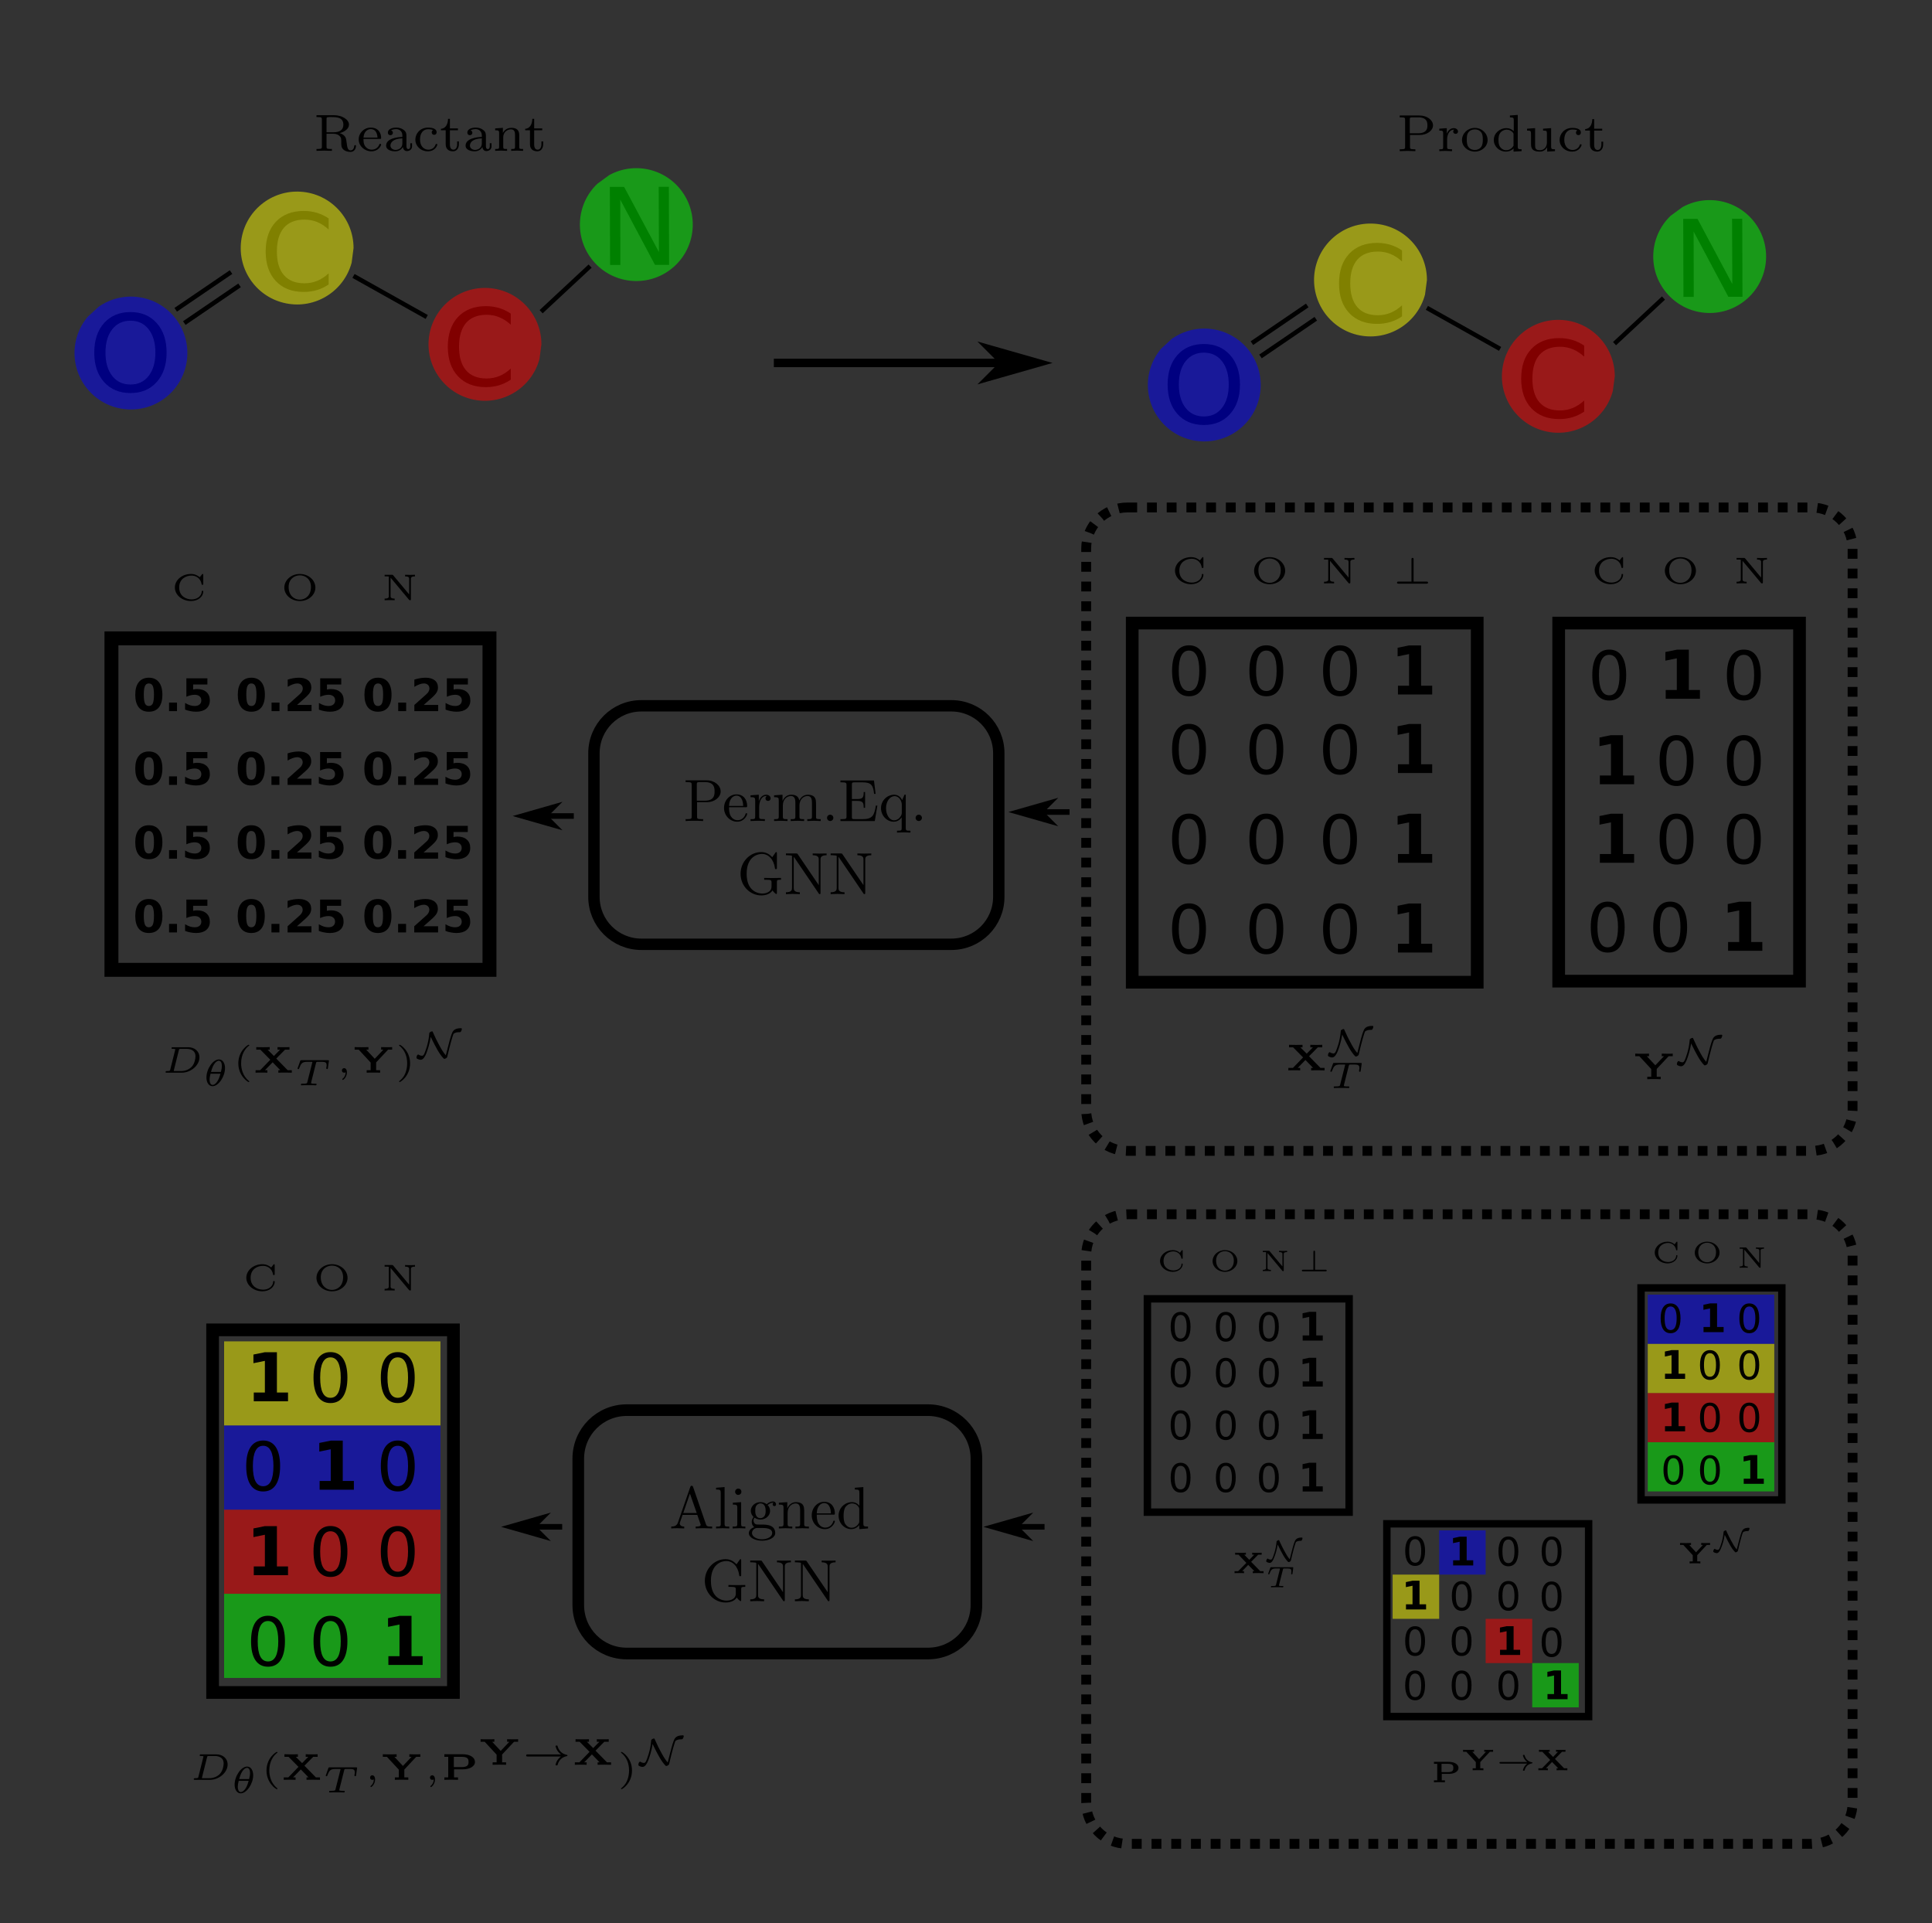 <?xml version="1.0" encoding="UTF-8"?>
<svg xmlns="http://www.w3.org/2000/svg" xmlns:xlink="http://www.w3.org/1999/xlink" width="258.349pt" height="257.144pt" viewBox="0 0 258.349 257.144">
<rect x="0" y="0" width="258.349" height="257.144" fill="#333333" stroke="none"/>
<defs>
<filter id="filter-remove-color" x="0%" y="0%" width="100%" height="100%">
<feColorMatrix color-interpolation-filters="sRGB" values="0 0 0 0 1 0 0 0 0 1 0 0 0 0 1 0 0 0 1 0" />
</filter>
<g>
<g id="glyph-0-0">
<path d="M 1.062 -1.172 L 2.547 -1.172 L 2.547 -5.406 L 1.016 -5.094 L 1.016 -6.25 L 2.547 -6.562 L 4.156 -6.562 L 4.156 -1.172 L 5.641 -1.172 L 5.641 0 L 1.062 0 Z M 1.062 -1.172 "/>
</g>
<g id="glyph-1-0">
<path d="M 2.859 -5.984 C 2.398 -5.984 2.055 -5.754 1.828 -5.297 C 1.598 -4.848 1.484 -4.176 1.484 -3.281 C 1.484 -2.375 1.598 -1.695 1.828 -1.25 C 2.055 -0.801 2.398 -0.578 2.859 -0.578 C 3.316 -0.578 3.66 -0.801 3.891 -1.25 C 4.117 -1.695 4.234 -2.375 4.234 -3.281 C 4.234 -4.176 4.117 -4.848 3.891 -5.297 C 3.66 -5.754 3.316 -5.984 2.859 -5.984 Z M 2.859 -6.688 C 3.598 -6.688 4.16 -6.395 4.547 -5.812 C 4.93 -5.227 5.125 -4.383 5.125 -3.281 C 5.125 -2.176 4.93 -1.332 4.547 -0.75 C 4.16 -0.164 3.598 0.125 2.859 0.125 C 2.129 0.125 1.566 -0.164 1.172 -0.75 C 0.785 -1.332 0.594 -2.176 0.594 -3.281 C 0.594 -4.383 0.785 -5.227 1.172 -5.812 C 1.566 -6.395 2.129 -6.688 2.859 -6.688 Z M 2.859 -6.688 "/>
</g>
<g id="glyph-2-0">
<path d="M 2.781 -2.203 C 2.781 -2.754 2.727 -3.141 2.625 -3.359 C 2.52 -3.586 2.344 -3.703 2.094 -3.703 C 1.852 -3.703 1.68 -3.586 1.578 -3.359 C 1.473 -3.141 1.422 -2.754 1.422 -2.203 C 1.422 -1.648 1.473 -1.258 1.578 -1.031 C 1.68 -0.801 1.852 -0.688 2.094 -0.688 C 2.344 -0.688 2.52 -0.801 2.625 -1.031 C 2.727 -1.258 2.781 -1.648 2.781 -2.203 Z M 3.906 -2.188 C 3.906 -1.457 3.75 -0.895 3.438 -0.5 C 3.125 -0.113 2.676 0.078 2.094 0.078 C 1.52 0.078 1.07 -0.113 0.75 -0.5 C 0.438 -0.895 0.281 -1.457 0.281 -2.188 C 0.281 -2.926 0.438 -3.488 0.75 -3.875 C 1.07 -4.27 1.52 -4.469 2.094 -4.469 C 2.676 -4.469 3.125 -4.27 3.438 -3.875 C 3.75 -3.488 3.906 -2.926 3.906 -2.188 Z M 3.906 -2.188 "/>
</g>
<g id="glyph-2-1">
<path d="M 0.609 -1.141 L 1.672 -1.141 L 1.672 0 L 0.609 0 Z M 0.609 -1.141 "/>
</g>
<g id="glyph-2-2">
<path d="M 0.641 -4.391 L 3.453 -4.391 L 3.453 -3.562 L 1.547 -3.562 L 1.547 -2.891 C 1.629 -2.91 1.711 -2.926 1.797 -2.938 C 1.891 -2.945 1.984 -2.953 2.078 -2.953 C 2.609 -2.953 3.023 -2.816 3.328 -2.547 C 3.629 -2.285 3.781 -1.914 3.781 -1.438 C 3.781 -0.957 3.613 -0.582 3.281 -0.312 C 2.957 -0.051 2.508 0.078 1.938 0.078 C 1.688 0.078 1.438 0.051 1.188 0 C 0.945 -0.039 0.707 -0.109 0.469 -0.203 L 0.469 -1.094 C 0.707 -0.957 0.93 -0.852 1.141 -0.781 C 1.359 -0.719 1.562 -0.688 1.75 -0.688 C 2.031 -0.688 2.25 -0.754 2.406 -0.891 C 2.562 -1.023 2.641 -1.207 2.641 -1.438 C 2.641 -1.664 2.562 -1.848 2.406 -1.984 C 2.25 -2.117 2.031 -2.188 1.75 -2.188 C 1.594 -2.188 1.422 -2.164 1.234 -2.125 C 1.047 -2.082 0.848 -2.016 0.641 -1.922 Z M 0.641 -4.391 "/>
</g>
<g id="glyph-2-3">
<path d="M 1.734 -0.828 L 3.672 -0.828 L 3.672 0 L 0.484 0 L 0.484 -0.828 L 2.078 -2.25 C 2.223 -2.375 2.328 -2.5 2.391 -2.625 C 2.461 -2.75 2.5 -2.879 2.5 -3.016 C 2.5 -3.223 2.43 -3.391 2.297 -3.516 C 2.16 -3.641 1.977 -3.703 1.75 -3.703 C 1.57 -3.703 1.375 -3.66 1.156 -3.578 C 0.945 -3.504 0.723 -3.395 0.484 -3.25 L 0.484 -4.219 C 0.742 -4.301 1 -4.363 1.25 -4.406 C 1.5 -4.445 1.742 -4.469 1.984 -4.469 C 2.504 -4.469 2.91 -4.352 3.203 -4.125 C 3.492 -3.895 3.641 -3.57 3.641 -3.156 C 3.641 -2.914 3.578 -2.691 3.453 -2.484 C 3.328 -2.273 3.066 -2 2.672 -1.656 Z M 1.734 -0.828 "/>
</g>
<g id="glyph-3-0">
<path d="M 9.219 -9.625 L 9.219 -8.141 C 8.738 -8.586 8.227 -8.922 7.688 -9.141 C 7.156 -9.359 6.586 -9.469 5.984 -9.469 C 4.785 -9.469 3.867 -9.102 3.234 -8.375 C 2.609 -7.645 2.297 -6.586 2.297 -5.203 C 2.297 -3.828 2.609 -2.773 3.234 -2.047 C 3.867 -1.316 4.785 -0.953 5.984 -0.953 C 6.586 -0.953 7.156 -1.062 7.688 -1.281 C 8.227 -1.5 8.738 -1.832 9.219 -2.281 L 9.219 -0.797 C 8.727 -0.461 8.207 -0.211 7.656 -0.047 C 7.102 0.117 6.516 0.203 5.891 0.203 C 4.316 0.203 3.07 -0.281 2.156 -1.25 C 1.25 -2.219 0.797 -3.535 0.797 -5.203 C 0.797 -6.879 1.25 -8.203 2.156 -9.172 C 3.07 -10.141 4.316 -10.625 5.891 -10.625 C 6.516 -10.625 7.102 -10.539 7.656 -10.375 C 8.207 -10.207 8.727 -9.957 9.219 -9.625 Z M 9.219 -9.625 "/>
</g>
<g id="glyph-4-0">
<path d="M 5.641 -9.469 C 4.617 -9.469 3.805 -9.086 3.203 -8.328 C 2.598 -7.566 2.297 -6.523 2.297 -5.203 C 2.297 -3.891 2.598 -2.848 3.203 -2.078 C 3.805 -1.316 4.617 -0.938 5.641 -0.938 C 6.66 -0.938 7.469 -1.316 8.062 -2.078 C 8.664 -2.848 8.969 -3.891 8.969 -5.203 C 8.969 -6.523 8.664 -7.566 8.062 -8.328 C 7.469 -9.086 6.66 -9.469 5.641 -9.469 Z M 5.641 -10.625 C 7.098 -10.625 8.266 -10.133 9.141 -9.156 C 10.023 -8.176 10.469 -6.859 10.469 -5.203 C 10.469 -3.555 10.023 -2.242 9.141 -1.266 C 8.266 -0.285 7.098 0.203 5.641 0.203 C 4.172 0.203 2.992 -0.285 2.109 -1.266 C 1.234 -2.242 0.797 -3.555 0.797 -5.203 C 0.797 -6.859 1.234 -8.176 2.109 -9.156 C 2.992 -10.133 4.172 -10.625 5.641 -10.625 Z M 5.641 -10.625 "/>
</g>
<g id="glyph-5-0">
<path d="M 1.375 -10.438 L 3.281 -10.438 L 7.938 -1.719 L 7.906 -10.453 L 9.266 -10.453 L 9.297 -0.016 L 7.406 -0.016 L 2.766 -8.734 L 2.781 0 L 1.406 0 Z M 1.375 -10.438 "/>
</g>
<g id="glyph-6-0">
<path d="M 0.609 -0.688 L 1.484 -0.688 L 1.484 -3.172 L 0.594 -2.984 L 0.594 -3.656 L 1.484 -3.844 L 2.422 -3.844 L 2.422 -0.688 L 3.297 -0.688 L 3.297 0 L 0.609 0 Z M 0.609 -0.688 "/>
</g>
<g id="glyph-7-0">
<path d="M 1.672 -3.5 C 1.398 -3.5 1.195 -3.363 1.062 -3.094 C 0.938 -2.832 0.875 -2.441 0.875 -1.922 C 0.875 -1.391 0.938 -0.992 1.062 -0.734 C 1.195 -0.473 1.398 -0.344 1.672 -0.344 C 1.941 -0.344 2.145 -0.473 2.281 -0.734 C 2.414 -0.992 2.484 -1.391 2.484 -1.922 C 2.484 -2.441 2.414 -2.832 2.281 -3.094 C 2.145 -3.363 1.941 -3.5 1.672 -3.5 Z M 1.672 -3.906 C 2.098 -3.906 2.426 -3.734 2.656 -3.391 C 2.883 -3.055 3 -2.566 3 -1.922 C 3 -1.273 2.883 -0.781 2.656 -0.438 C 2.426 -0.094 2.098 0.078 1.672 0.078 C 1.242 0.078 0.914 -0.094 0.688 -0.438 C 0.457 -0.781 0.344 -1.273 0.344 -1.922 C 0.344 -2.566 0.457 -3.055 0.688 -3.391 C 0.914 -3.734 1.242 -3.906 1.672 -3.906 Z M 1.672 -3.906 "/>
</g>
<g id="glyph-8-0">
<path d="M 3.5 -2.375 C 4.125 -2.516 4.75 -2.938 4.75 -3.5 C 4.75 -4.188 3.828 -4.766 2.75 -4.766 L 0.406 -4.766 L 0.406 -4.516 L 0.578 -4.516 C 1.109 -4.516 1.125 -4.438 1.125 -4.188 L 1.125 -0.562 C 1.125 -0.328 1.109 -0.25 0.578 -0.25 L 0.406 -0.25 L 0.406 0 C 0.406 0 1.156 -0.031 1.438 -0.031 C 1.734 -0.031 2.125 -0.016 2.469 0 L 2.469 -0.25 L 2.312 -0.25 C 1.766 -0.25 1.75 -0.328 1.75 -0.562 L 1.75 -2.281 L 2.688 -2.281 C 2.812 -2.281 3.172 -2.281 3.484 -2 C 3.719 -1.781 3.719 -1.609 3.719 -1.141 C 3.719 -0.688 3.719 -0.406 4.047 -0.141 C 4.344 0.109 4.75 0.141 4.953 0.141 C 5.547 0.141 5.688 -0.422 5.688 -0.641 C 5.688 -0.688 5.688 -0.766 5.578 -0.766 C 5.469 -0.766 5.469 -0.703 5.453 -0.641 C 5.422 -0.234 5.188 -0.062 4.969 -0.062 C 4.578 -0.062 4.516 -0.469 4.438 -1.094 C 4.359 -1.656 4.344 -1.766 4.141 -2 C 4.062 -2.078 3.875 -2.266 3.5 -2.375 Z M 2.656 -2.484 L 1.75 -2.484 L 1.75 -4.234 C 1.75 -4.438 1.766 -4.484 1.938 -4.5 C 2 -4.516 2.234 -4.516 2.391 -4.516 C 3.047 -4.516 4 -4.516 4 -3.5 C 4 -2.719 3.406 -2.484 2.656 -2.484 Z M 2.656 -2.484 "/>
</g>
<g id="glyph-8-1">
<path d="M 3.062 -1.594 C 3.219 -1.594 3.266 -1.594 3.266 -1.734 C 3.266 -2.359 2.922 -3.109 1.875 -3.109 C 0.969 -3.109 0.266 -2.391 0.266 -1.531 C 0.266 -0.641 1.047 0.062 1.969 0.062 C 2.906 0.062 3.266 -0.688 3.266 -0.844 C 3.266 -0.859 3.25 -0.938 3.141 -0.938 C 3.047 -0.938 3.031 -0.891 3.016 -0.828 C 2.797 -0.266 2.266 -0.156 2.016 -0.156 C 1.688 -0.156 1.375 -0.297 1.172 -0.562 C 0.906 -0.891 0.906 -1.312 0.906 -1.594 Z M 0.906 -1.766 C 0.984 -2.75 1.609 -2.906 1.875 -2.906 C 2.734 -2.906 2.766 -1.938 2.781 -1.766 Z M 0.906 -1.766 "/>
</g>
<g id="glyph-8-2">
<path d="M 3.109 -1.875 C 3.109 -2.234 3.109 -2.5 2.781 -2.766 C 2.5 -3 2.172 -3.109 1.75 -3.109 C 1.094 -3.109 0.625 -2.859 0.625 -2.438 C 0.625 -2.203 0.781 -2.094 0.969 -2.094 C 1.156 -2.094 1.297 -2.234 1.297 -2.422 C 1.297 -2.531 1.234 -2.688 1.047 -2.734 C 1.297 -2.906 1.703 -2.906 1.734 -2.906 C 2.125 -2.906 2.562 -2.656 2.562 -2.062 L 2.562 -1.859 C 2.172 -1.844 1.719 -1.812 1.203 -1.625 C 0.578 -1.406 0.391 -1.016 0.391 -0.703 C 0.391 -0.109 1.109 0.062 1.609 0.062 C 2.156 0.062 2.484 -0.25 2.641 -0.516 C 2.656 -0.234 2.844 0.031 3.172 0.031 C 3.188 0.031 3.859 0.031 3.859 -0.625 L 3.859 -1.016 L 3.625 -1.016 L 3.625 -0.641 C 3.625 -0.562 3.625 -0.234 3.359 -0.234 C 3.109 -0.234 3.109 -0.562 3.109 -0.641 Z M 2.562 -0.984 C 2.562 -0.312 1.969 -0.125 1.656 -0.125 C 1.297 -0.125 0.969 -0.359 0.969 -0.703 C 0.969 -1.094 1.297 -1.625 2.562 -1.672 Z M 2.562 -0.984 "/>
</g>
<g id="glyph-8-3">
<path d="M 2.703 -2.781 C 2.578 -2.719 2.516 -2.609 2.516 -2.469 C 2.516 -2.281 2.641 -2.141 2.844 -2.141 C 3.031 -2.141 3.172 -2.266 3.172 -2.484 C 3.172 -3.109 2.203 -3.109 2.016 -3.109 C 0.969 -3.109 0.328 -2.312 0.328 -1.5 C 0.328 -0.625 1.062 0.062 1.984 0.062 C 3.016 0.062 3.266 -0.75 3.266 -0.844 C 3.266 -0.922 3.172 -0.922 3.141 -0.922 C 3.047 -0.922 3.047 -0.906 3.016 -0.797 C 2.859 -0.375 2.484 -0.156 2.062 -0.156 C 1.578 -0.156 0.953 -0.516 0.953 -1.516 C 0.953 -2.391 1.391 -2.891 2.031 -2.891 C 2.125 -2.891 2.453 -2.891 2.703 -2.781 Z M 2.703 -2.781 "/>
</g>
<g id="glyph-8-4">
<path d="M 1.406 -2.75 L 2.484 -2.75 L 2.484 -3 L 1.406 -3 L 1.406 -4.281 L 1.156 -4.281 C 1.156 -3.656 0.875 -2.969 0.203 -2.953 L 0.203 -2.75 L 0.844 -2.75 L 0.844 -0.875 C 0.844 -0.094 1.438 0.062 1.828 0.062 C 2.297 0.062 2.609 -0.328 2.609 -0.875 L 2.609 -1.266 L 2.375 -1.266 L 2.375 -0.891 C 2.375 -0.406 2.156 -0.156 1.875 -0.156 C 1.406 -0.156 1.406 -0.734 1.406 -0.859 Z M 1.406 -2.75 "/>
</g>
<g id="glyph-8-5">
<path d="M 3.594 -2.109 C 3.594 -2.719 3.297 -3.078 2.547 -3.078 C 1.969 -3.078 1.609 -2.766 1.406 -2.391 L 1.406 -3.078 L 0.375 -3 L 0.375 -2.75 C 0.844 -2.75 0.906 -2.703 0.906 -2.359 L 0.906 -0.547 C 0.906 -0.25 0.828 -0.25 0.375 -0.25 L 0.375 0 C 0.391 0 0.875 -0.031 1.172 -0.031 C 1.422 -0.031 1.906 0 1.969 0 L 1.969 -0.25 C 1.516 -0.25 1.453 -0.25 1.453 -0.547 L 1.453 -1.812 C 1.453 -2.531 2.031 -2.875 2.484 -2.875 C 2.969 -2.875 3.031 -2.5 3.031 -2.141 L 3.031 -0.547 C 3.031 -0.25 2.969 -0.25 2.516 -0.25 L 2.516 0 C 2.531 0 3.016 -0.031 3.312 -0.031 C 3.562 -0.031 4.047 0 4.109 0 L 4.109 -0.25 C 3.656 -0.25 3.594 -0.25 3.594 -0.547 Z M 3.594 -2.109 "/>
</g>
<g id="glyph-8-6">
<path d="M 1.781 -2.156 L 3.047 -2.156 C 4.062 -2.156 4.859 -2.75 4.859 -3.453 C 4.859 -4.141 4.078 -4.766 3.047 -4.766 L 0.406 -4.766 L 0.406 -4.516 L 0.578 -4.516 C 1.109 -4.516 1.125 -4.438 1.125 -4.188 L 1.125 -0.562 C 1.125 -0.328 1.109 -0.25 0.578 -0.25 L 0.406 -0.25 L 0.406 0 C 0.75 -0.016 1.203 -0.031 1.453 -0.031 C 1.703 -0.031 2.156 -0.016 2.5 0 L 2.5 -0.25 L 2.328 -0.25 C 1.797 -0.25 1.781 -0.328 1.781 -0.562 Z M 2.875 -4.516 C 4.047 -4.516 4.109 -3.859 4.109 -3.453 C 4.109 -3.141 4.109 -2.391 2.875 -2.391 L 1.75 -2.391 L 1.75 -4.234 C 1.75 -4.453 1.766 -4.516 2.094 -4.516 Z M 2.875 -4.516 "/>
</g>
<g id="glyph-8-7">
<path d="M 1.391 -1.594 C 1.391 -2.172 1.656 -2.875 2.328 -2.875 C 2.266 -2.828 2.203 -2.734 2.203 -2.625 C 2.203 -2.391 2.391 -2.312 2.516 -2.312 C 2.688 -2.312 2.844 -2.422 2.844 -2.625 C 2.844 -2.859 2.609 -3.078 2.281 -3.078 C 1.938 -3.078 1.547 -2.859 1.344 -2.328 L 1.344 -3.078 L 0.344 -3 L 0.344 -2.75 C 0.812 -2.75 0.859 -2.703 0.859 -2.359 L 0.859 -0.547 C 0.859 -0.25 0.797 -0.25 0.344 -0.25 L 0.344 0 C 0.375 0 0.844 -0.031 1.141 -0.031 C 1.438 -0.031 1.734 -0.016 2.047 0 L 2.047 -0.25 L 1.906 -0.25 C 1.391 -0.25 1.391 -0.328 1.391 -0.562 Z M 1.391 -1.594 "/>
</g>
<g id="glyph-8-8">
<path d="M 3.688 -1.484 C 3.688 -2.359 2.938 -3.109 1.984 -3.109 C 1.016 -3.109 0.266 -2.359 0.266 -1.484 C 0.266 -0.625 1.031 0.062 1.984 0.062 C 2.922 0.062 3.688 -0.625 3.688 -1.484 Z M 1.984 -0.156 C 1.719 -0.156 1.344 -0.234 1.109 -0.578 C 0.922 -0.859 0.906 -1.219 0.906 -1.547 C 0.906 -1.844 0.906 -2.266 1.156 -2.562 C 1.328 -2.766 1.625 -2.906 1.984 -2.906 C 2.391 -2.906 2.688 -2.719 2.844 -2.5 C 3.031 -2.234 3.047 -1.875 3.047 -1.547 C 3.047 -1.219 3.031 -0.844 2.828 -0.562 C 2.641 -0.297 2.328 -0.156 1.984 -0.156 Z M 1.984 -0.156 "/>
</g>
<g id="glyph-8-9">
<path d="M 2.484 -4.766 L 2.484 -4.516 C 2.953 -4.516 3 -4.453 3 -4.125 L 3 -2.672 C 2.75 -2.922 2.406 -3.078 2.031 -3.078 C 1.094 -3.078 0.328 -2.375 0.328 -1.5 C 0.328 -0.625 1.062 0.062 1.938 0.062 C 2.516 0.062 2.859 -0.234 2.969 -0.359 L 2.969 0.062 L 4.047 0 L 4.047 -0.25 C 3.578 -0.25 3.531 -0.297 3.531 -0.641 L 3.531 -4.844 Z M 2.969 -0.734 C 2.797 -0.406 2.438 -0.125 1.984 -0.125 C 1.594 -0.125 1.312 -0.359 1.172 -0.562 C 1.031 -0.766 0.953 -1.047 0.953 -1.484 C 0.953 -1.656 0.953 -2.172 1.234 -2.5 C 1.516 -2.812 1.859 -2.875 2.062 -2.875 C 2.391 -2.875 2.703 -2.719 2.891 -2.469 C 2.969 -2.359 2.969 -2.359 2.969 -2.219 Z M 2.969 -0.734 "/>
</g>
<g id="glyph-8-10">
<path d="M 2.516 -3 L 2.516 -2.75 C 2.984 -2.75 3.031 -2.703 3.031 -2.359 L 3.031 -1.156 C 3.031 -0.547 2.641 -0.125 2.109 -0.125 C 1.484 -0.125 1.453 -0.422 1.453 -0.781 L 1.453 -3.078 L 0.375 -3 L 0.375 -2.75 C 0.906 -2.75 0.906 -2.719 0.906 -2.109 L 0.906 -1.062 C 0.906 -0.578 0.906 0.062 2.062 0.062 C 2.219 0.062 2.719 0.062 3.062 -0.516 L 3.062 0.062 L 4.109 0 L 4.109 -0.25 C 3.641 -0.25 3.594 -0.297 3.594 -0.641 L 3.594 -3.078 Z M 2.516 -3 "/>
</g>
<g id="glyph-9-0">
<path d="M 1.219 -0.406 C 1.188 -0.266 1.188 -0.219 0.797 -0.219 C 0.672 -0.219 0.594 -0.219 0.594 -0.078 C 0.594 0 0.672 0 0.75 0 L 2.766 0 C 3.938 0 5.125 -0.953 5.125 -2.047 C 5.125 -2.875 4.469 -3.406 3.609 -3.406 L 1.562 -3.406 C 1.469 -3.406 1.391 -3.406 1.391 -3.266 C 1.391 -3.188 1.453 -3.188 1.578 -3.188 C 1.625 -3.188 1.797 -3.188 1.891 -3.156 C 1.891 -3.094 1.891 -3.078 1.875 -3.031 Z M 2.375 -3.016 C 2.422 -3.172 2.422 -3.188 2.625 -3.188 L 3.422 -3.188 C 3.766 -3.188 4.094 -3.094 4.312 -2.906 C 4.484 -2.734 4.594 -2.531 4.594 -2.188 C 4.594 -1.875 4.484 -1.234 4.109 -0.812 C 3.734 -0.406 3.188 -0.219 2.672 -0.219 L 1.844 -0.219 C 1.812 -0.219 1.734 -0.219 1.688 -0.234 C 1.688 -0.281 1.688 -0.297 1.703 -0.328 Z M 2.375 -3.016 "/>
</g>
<g id="glyph-9-1">
<path d="M 3.016 -2.359 C 3.016 -2.969 2.734 -3.516 2.203 -3.516 C 1.406 -3.516 0.531 -2.266 0.531 -1.094 C 0.531 -0.422 0.859 0.062 1.344 0.062 C 2.156 0.062 3.016 -1.234 3.016 -2.359 Z M 1.141 -1.844 C 1.453 -3.078 1.953 -3.344 2.188 -3.344 C 2.469 -3.344 2.594 -3.031 2.594 -2.641 C 2.594 -2.484 2.578 -2.281 2.469 -1.844 Z M 2.406 -1.609 C 2.109 -0.422 1.609 -0.109 1.359 -0.109 C 0.984 -0.109 0.953 -0.672 0.953 -0.812 C 0.953 -1.016 0.984 -1.25 1.078 -1.609 Z M 2.406 -1.609 "/>
</g>
<g id="glyph-9-2">
<path d="M 2.891 -2.969 C 2.938 -3.125 2.938 -3.141 3.141 -3.141 L 3.672 -3.141 C 4.234 -3.141 4.312 -2.984 4.312 -2.672 C 4.312 -2.641 4.312 -2.547 4.266 -2.312 L 4.266 -2.266 C 4.266 -2.219 4.297 -2.172 4.375 -2.172 C 4.469 -2.172 4.469 -2.219 4.484 -2.312 L 4.609 -3.203 C 4.625 -3.25 4.625 -3.266 4.625 -3.281 C 4.625 -3.359 4.547 -3.359 4.453 -3.359 L 0.969 -3.359 C 0.828 -3.359 0.828 -3.359 0.781 -3.266 L 0.453 -2.344 C 0.453 -2.328 0.422 -2.266 0.422 -2.266 C 0.422 -2.234 0.453 -2.172 0.531 -2.172 C 0.609 -2.172 0.625 -2.188 0.656 -2.312 C 0.891 -2.906 1.031 -3.141 1.703 -3.141 L 2.25 -3.141 C 2.281 -3.141 2.359 -3.141 2.406 -3.125 L 2.406 -3.094 L 1.734 -0.438 C 1.703 -0.281 1.688 -0.219 1.156 -0.219 L 1.047 -0.219 C 0.953 -0.219 0.938 -0.219 0.922 -0.203 C 0.891 -0.172 0.875 -0.125 0.875 -0.078 C 0.875 -0.062 0.891 0 0.969 0 C 1.125 0 1.281 -0.016 1.438 -0.016 C 1.578 -0.016 1.734 -0.016 1.891 -0.016 C 2.047 -0.016 2.219 -0.016 2.375 -0.016 C 2.531 -0.016 2.688 0 2.844 0 C 2.875 0 2.969 0 2.969 -0.141 C 2.969 -0.219 2.891 -0.219 2.812 -0.219 L 2.703 -0.219 C 2.562 -0.219 2.438 -0.219 2.297 -0.25 C 2.266 -0.25 2.234 -0.266 2.234 -0.312 C 2.234 -0.344 2.234 -0.344 2.25 -0.422 Z M 2.891 -2.969 "/>
</g>
<g id="glyph-9-3">
<path d="M 1.344 -0.062 C 1.344 0.406 1.094 0.688 0.953 0.797 C 0.906 0.828 0.891 0.844 0.891 0.875 C 0.891 0.906 0.938 0.969 0.984 0.969 C 1.047 0.969 1.516 0.578 1.516 -0.047 C 1.516 -0.391 1.359 -0.609 1.141 -0.609 C 0.953 -0.609 0.844 -0.453 0.844 -0.297 C 0.844 -0.141 0.953 0 1.141 0 C 1.219 0 1.297 -0.016 1.344 -0.062 Z M 1.344 -0.062 "/>
</g>
<g id="glyph-10-0">
<path d="M 2.203 -3.625 C 2.203 -3.625 2.219 -3.641 2.219 -3.672 C 2.219 -3.688 2.203 -3.734 2.125 -3.734 C 2.031 -3.734 0.75 -2.938 0.75 -1.25 C 0.75 0.438 2.031 1.25 2.125 1.25 C 2.203 1.25 2.219 1.203 2.219 1.172 C 2.219 1.141 2.188 1.125 2.172 1.109 C 1.297 0.406 1.125 -0.609 1.125 -1.25 C 1.125 -2.469 1.688 -3.266 2.203 -3.625 Z M 2.203 -3.625 "/>
</g>
<g id="glyph-10-1">
<path d="M 1.953 -1.25 C 1.953 -2.938 0.672 -3.734 0.562 -3.734 C 0.484 -3.734 0.484 -3.672 0.484 -3.672 C 0.484 -3.656 0.484 -3.641 0.516 -3.609 C 1.266 -3.016 1.562 -2.141 1.562 -1.25 C 1.562 -0.797 1.484 -0.328 1.312 0.078 C 1.078 0.641 0.75 0.922 0.516 1.125 C 0.5 1.125 0.484 1.156 0.484 1.172 C 0.484 1.188 0.484 1.25 0.562 1.25 C 0.672 1.25 1.953 0.453 1.953 -1.25 Z M 1.953 -1.25 "/>
</g>
<g id="glyph-10-2">
<path d="M 4.281 -3.375 C 4.281 -3.453 4.281 -3.516 4.203 -3.516 C 4.156 -3.516 4.141 -3.5 4.109 -3.453 L 3.812 -3.078 C 3.516 -3.328 3.125 -3.516 2.641 -3.516 C 1.438 -3.516 0.484 -2.688 0.484 -1.703 C 0.484 -0.719 1.438 0.109 2.641 0.109 C 3.609 0.109 4.281 -0.5 4.281 -1.172 C 4.281 -1.25 4.266 -1.266 4.188 -1.266 C 4.125 -1.266 4.078 -1.266 4.078 -1.188 C 4.031 -0.422 3.312 -0.109 2.734 -0.109 C 2.031 -0.109 1.062 -0.5 1.062 -1.703 C 1.062 -2.891 2 -3.297 2.719 -3.297 C 3.172 -3.297 3.906 -3.062 4.062 -2.125 C 4.078 -2.062 4.141 -2.062 4.172 -2.062 C 4.281 -2.062 4.281 -2.109 4.281 -2.203 Z M 4.281 -3.375 "/>
</g>
<g id="glyph-10-3">
<path d="M 4.641 -1.688 C 4.641 -2.672 3.734 -3.516 2.562 -3.516 C 1.375 -3.516 0.484 -2.656 0.484 -1.688 C 0.484 -0.719 1.391 0.109 2.562 0.109 C 3.734 0.109 4.641 -0.719 4.641 -1.688 Z M 2.562 -0.078 C 1.812 -0.078 1.062 -0.625 1.062 -1.766 C 1.062 -2.844 1.844 -3.328 2.562 -3.328 C 3.297 -3.328 4.047 -2.828 4.047 -1.766 C 4.047 -0.609 3.281 -0.078 2.562 -0.078 Z M 2.562 -0.078 "/>
</g>
<g id="glyph-10-4">
<path d="M 1.547 -3.344 C 1.484 -3.406 1.484 -3.406 1.375 -3.406 L 0.406 -3.406 L 0.406 -3.188 L 0.609 -3.188 C 0.672 -3.188 0.891 -3.188 0.953 -3.172 C 0.969 -3.156 0.969 -3.156 0.969 -3.078 L 0.969 -0.547 C 0.969 -0.422 0.969 -0.219 0.406 -0.219 L 0.406 0 C 0.641 -0.016 0.859 -0.016 1.078 -0.016 C 1.219 -0.016 1.547 -0.016 1.75 0 L 1.75 -0.219 C 1.203 -0.219 1.203 -0.422 1.203 -0.547 L 1.203 -3.016 L 3.672 -0.062 C 3.734 0 3.75 0 3.797 0 C 3.922 0 3.922 -0.047 3.922 -0.156 L 3.922 -2.844 C 3.922 -2.984 3.922 -3.188 4.469 -3.188 L 4.469 -3.406 C 4.25 -3.391 4.031 -3.391 3.797 -3.391 C 3.656 -3.391 3.344 -3.391 3.141 -3.406 L 3.141 -3.188 C 3.688 -3.188 3.688 -2.984 3.688 -2.844 L 3.688 -0.781 Z M 1.547 -3.344 "/>
</g>
<g id="glyph-11-0">
<path d="M 3.125 -1.891 L 4.297 -3.078 L 4.891 -3.078 L 4.891 -3.422 C 4.688 -3.406 4.438 -3.406 4.141 -3.406 C 3.844 -3.406 3.531 -3.406 3.297 -3.422 L 3.297 -3.078 L 3.641 -3.078 L 2.812 -2.234 L 1.969 -3.078 L 2.25 -3.078 L 2.25 -3.422 C 1.969 -3.406 1.594 -3.406 1.312 -3.406 C 1 -3.406 0.75 -3.406 0.453 -3.422 L 0.453 -3.078 L 1 -3.078 L 2.328 -1.734 L 0.969 -0.328 L 0.359 -0.328 L 0.359 0 C 0.562 -0.016 0.797 -0.016 1.109 -0.016 C 1.359 -0.016 1.719 -0.016 1.938 0 L 1.938 -0.328 L 1.609 -0.328 L 2.641 -1.391 L 3.672 -0.328 L 3.406 -0.328 L 3.406 0 C 3.688 -0.016 4.062 -0.016 4.344 -0.016 C 4.625 -0.016 4.891 -0.016 5.203 0 L 5.203 -0.328 L 4.656 -0.328 Z M 3.125 -1.891 "/>
</g>
<g id="glyph-11-1">
<path d="M 4.734 -3.078 L 5.281 -3.078 L 5.281 -3.422 C 5.062 -3.406 4.828 -3.406 4.594 -3.406 C 4.344 -3.406 4 -3.422 3.812 -3.422 L 3.812 -3.078 L 4.109 -3.078 L 2.953 -1.859 L 1.812 -3.078 L 2.109 -3.078 L 2.109 -3.422 C 1.828 -3.406 1.422 -3.406 1.141 -3.406 C 0.828 -3.406 0.562 -3.406 0.266 -3.422 L 0.266 -3.078 L 0.812 -3.078 L 2.406 -1.359 L 2.406 -0.328 L 1.875 -0.328 L 1.875 0 C 2.062 -0.016 2.406 -0.016 2.781 -0.016 C 3.156 -0.016 3.453 -0.016 3.672 0 L 3.672 -0.328 L 3.141 -0.328 L 3.141 -1.375 Z M 4.734 -3.078 "/>
</g>
<g id="glyph-11-2">
<path d="M 1.781 -1.406 L 3 -1.406 C 3.828 -1.406 4.578 -1.781 4.578 -2.391 C 4.578 -2.984 3.938 -3.422 2.938 -3.422 L 0.484 -3.422 L 0.484 -3.078 L 1 -3.078 L 1 -0.328 L 0.484 -0.328 L 0.484 0 C 0.766 -0.016 1.219 -0.016 1.391 -0.016 C 1.5 -0.016 1.984 -0.016 2.312 0 L 2.312 -0.328 L 1.781 -0.328 Z M 2.797 -3.078 C 3.656 -3.078 3.719 -2.75 3.719 -2.391 C 3.719 -2.062 3.656 -1.703 2.797 -1.703 L 1.75 -1.703 L 1.75 -3.078 Z M 2.797 -3.078 "/>
</g>
<g id="glyph-12-0">
<path d="M 2.266 -3.484 C 2.234 -3.516 2.219 -3.516 2.188 -3.516 C 2.109 -3.516 2 -3.469 1.922 -3.406 C 1.812 -3.328 1.812 -3.281 1.812 -3.172 C 1.719 -1.891 1.25 -0.734 1.156 -0.531 C 1.094 -0.391 1 -0.25 0.859 -0.25 C 0.844 -0.25 0.547 -0.266 0.359 -0.422 C 0.281 -0.406 0.25 -0.406 0.172 -0.281 C 0.141 -0.203 0.109 -0.078 0.109 -0.016 C 0.109 0.062 0.109 0.125 0.328 0.203 C 0.5 0.281 0.641 0.281 0.672 0.281 C 1.047 0.281 1.281 -0.234 1.422 -0.562 C 1.609 -1.062 1.875 -1.859 2.016 -2.781 C 2.141 -2.5 2.844 -1.047 3.312 -0.406 C 3.453 -0.203 3.594 -0.031 3.766 0.141 C 3.797 0.156 3.812 0.156 3.844 0.156 C 3.953 0.156 4.141 0.062 4.219 -0.078 L 4.219 -0.094 C 4.609 -1.812 4.953 -2.938 5.062 -3.188 C 5.281 -3.375 5.578 -3.406 5.859 -3.406 C 5.969 -3.406 6 -3.406 6.062 -3.516 C 6.109 -3.578 6.172 -3.719 6.172 -3.828 C 6.172 -3.938 6.125 -3.938 6.016 -3.938 C 5.109 -3.938 4.938 -3.5 4.812 -3.156 C 4.672 -2.797 4.422 -1.891 4.188 -0.922 L 4.031 -0.312 C 3.672 -0.719 3.375 -1.234 3.031 -1.891 C 2.875 -2.172 2.594 -2.734 2.359 -3.281 Z M 2.266 -3.484 "/>
</g>
<g id="glyph-12-1">
<path d="M 2.844 -3.25 C 2.844 -3.328 2.844 -3.453 2.703 -3.453 C 2.562 -3.453 2.562 -3.312 2.562 -3.25 L 2.562 -0.281 L 0.844 -0.281 C 0.766 -0.281 0.625 -0.281 0.625 -0.141 C 0.625 0 0.766 0 0.844 0 L 4.562 0 C 4.641 0 4.781 0 4.781 -0.141 C 4.781 -0.281 4.641 -0.281 4.562 -0.281 L 2.844 -0.281 Z M 2.844 -3.25 "/>
</g>
<g id="glyph-12-2">
<path d="M 5.281 -1.109 C 4.656 -0.656 4.562 -0.016 4.562 0 C 4.562 0.078 4.625 0.078 4.688 0.078 C 4.797 0.078 4.812 0.078 4.844 -0.016 C 5.016 -0.641 5.438 -1.031 6.062 -1.156 C 6.094 -1.172 6.156 -1.188 6.156 -1.25 C 6.156 -1.312 6.094 -1.328 6.062 -1.328 C 5.391 -1.469 5 -1.906 4.844 -2.453 C 4.812 -2.562 4.812 -2.578 4.688 -2.578 C 4.625 -2.578 4.562 -2.578 4.562 -2.484 C 4.562 -2.484 4.656 -1.844 5.281 -1.391 L 0.844 -1.391 C 0.75 -1.391 0.625 -1.391 0.625 -1.25 C 0.625 -1.109 0.75 -1.109 0.844 -1.109 Z M 5.281 -1.109 "/>
</g>
<g id="glyph-13-0">
<path d="M 1.812 -2.516 L 3.156 -2.516 C 4.109 -2.516 4.969 -3.156 4.969 -3.953 C 4.969 -4.734 4.188 -5.438 3.094 -5.438 L 0.281 -5.438 L 0.281 -5.203 L 0.469 -5.203 C 1.078 -5.203 1.094 -5.109 1.094 -4.828 L 1.094 -0.625 C 1.094 -0.328 1.078 -0.25 0.469 -0.25 L 0.281 -0.25 L 0.281 0 C 0.562 -0.031 1.141 -0.031 1.453 -0.031 C 1.75 -0.031 2.344 -0.031 2.625 0 L 2.625 -0.25 L 2.438 -0.25 C 1.828 -0.25 1.812 -0.328 1.812 -0.625 Z M 1.781 -2.719 L 1.781 -4.875 C 1.781 -5.141 1.797 -5.203 2.172 -5.203 L 2.891 -5.203 C 4.156 -5.203 4.156 -4.344 4.156 -3.953 C 4.156 -3.578 4.156 -2.719 2.891 -2.719 Z M 1.781 -2.719 "/>
</g>
<g id="glyph-13-1">
<path d="M 0.891 -2.016 C 0.938 -3.203 1.609 -3.391 1.875 -3.391 C 2.703 -3.391 2.781 -2.312 2.781 -2.016 Z M 0.891 -1.844 L 3.109 -1.844 C 3.281 -1.844 3.312 -1.844 3.312 -2.016 C 3.312 -2.797 2.875 -3.562 1.875 -3.562 C 0.953 -3.562 0.219 -2.75 0.219 -1.75 C 0.219 -0.688 1.062 0.094 1.969 0.094 C 2.953 0.094 3.312 -0.797 3.312 -0.953 C 3.312 -1.031 3.25 -1.047 3.203 -1.047 C 3.125 -1.047 3.109 -1 3.094 -0.938 C 2.828 -0.109 2.109 -0.109 2.031 -0.109 C 1.625 -0.109 1.312 -0.344 1.125 -0.641 C 0.891 -1.031 0.891 -1.547 0.891 -1.844 Z M 0.891 -1.844 "/>
</g>
<g id="glyph-13-2">
<path d="M 1.328 -2.641 L 1.328 -3.516 L 0.219 -3.438 L 0.219 -3.188 C 0.781 -3.188 0.844 -3.125 0.844 -2.734 L 0.844 -0.609 C 0.844 -0.25 0.75 -0.25 0.219 -0.25 L 0.219 0 C 0.531 -0.016 0.906 -0.031 1.125 -0.031 C 1.453 -0.031 1.828 -0.031 2.141 0 L 2.141 -0.25 L 1.969 -0.25 C 1.391 -0.25 1.375 -0.328 1.375 -0.625 L 1.375 -1.844 C 1.375 -2.641 1.703 -3.344 2.312 -3.344 C 2.359 -3.344 2.375 -3.344 2.406 -3.344 C 2.375 -3.328 2.219 -3.234 2.219 -3.031 C 2.219 -2.812 2.375 -2.688 2.562 -2.688 C 2.703 -2.688 2.906 -2.781 2.906 -3.031 C 2.906 -3.297 2.656 -3.516 2.312 -3.516 C 1.734 -3.516 1.438 -2.984 1.328 -2.641 Z M 1.328 -2.641 "/>
</g>
<g id="glyph-13-3">
<path d="M 0.875 -2.734 L 0.875 -0.609 C 0.875 -0.25 0.781 -0.25 0.25 -0.25 L 0.25 0 C 0.531 -0.016 0.938 -0.031 1.156 -0.031 C 1.359 -0.031 1.781 -0.016 2.047 0 L 2.047 -0.25 C 1.516 -0.25 1.422 -0.25 1.422 -0.609 L 1.422 -2.078 C 1.422 -2.906 1.984 -3.344 2.5 -3.344 C 3 -3.344 3.094 -2.922 3.094 -2.469 L 3.094 -0.609 C 3.094 -0.25 3 -0.25 2.469 -0.25 L 2.469 0 C 2.75 -0.016 3.156 -0.031 3.375 -0.031 C 3.578 -0.031 4 -0.016 4.266 0 L 4.266 -0.25 C 3.734 -0.25 3.641 -0.25 3.641 -0.609 L 3.641 -2.078 C 3.641 -2.906 4.203 -3.344 4.719 -3.344 C 5.219 -3.344 5.312 -2.922 5.312 -2.469 L 5.312 -0.609 C 5.312 -0.25 5.219 -0.25 4.688 -0.25 L 4.688 0 C 4.969 -0.016 5.375 -0.031 5.594 -0.031 C 5.797 -0.031 6.203 -0.016 6.484 0 L 6.484 -0.25 C 6.062 -0.25 5.859 -0.25 5.859 -0.484 L 5.859 -2.016 C 5.859 -2.688 5.859 -2.938 5.609 -3.234 C 5.5 -3.359 5.234 -3.516 4.766 -3.516 C 4.109 -3.516 3.75 -3.047 3.625 -2.734 C 3.5 -3.438 2.922 -3.516 2.562 -3.516 C 1.969 -3.516 1.609 -3.172 1.375 -2.688 L 1.375 -3.516 L 0.25 -3.438 L 0.25 -3.188 C 0.812 -3.188 0.875 -3.125 0.875 -2.734 Z M 0.875 -2.734 "/>
</g>
<g id="glyph-13-4">
<path d="M 1.531 -0.422 C 1.531 -0.656 1.344 -0.844 1.109 -0.844 C 0.875 -0.844 0.688 -0.656 0.688 -0.422 C 0.688 -0.188 0.875 0 1.109 0 C 1.344 0 1.531 -0.188 1.531 -0.422 Z M 1.531 -0.422 "/>
</g>
<g id="glyph-13-5">
<path d="M 1.078 -0.625 C 1.078 -0.328 1.062 -0.25 0.453 -0.25 L 0.266 -0.25 L 0.266 0 L 4.859 0 L 5.203 -2.062 L 5 -2.062 C 4.797 -0.828 4.609 -0.25 3.25 -0.25 L 2.188 -0.25 C 1.812 -0.25 1.797 -0.297 1.797 -0.562 L 1.797 -2.688 L 2.516 -2.688 C 3.281 -2.688 3.375 -2.438 3.375 -1.766 L 3.562 -1.766 L 3.562 -3.875 L 3.375 -3.875 C 3.375 -3.188 3.281 -2.938 2.516 -2.938 L 1.797 -2.938 L 1.797 -4.859 C 1.797 -5.109 1.812 -5.172 2.188 -5.172 L 3.219 -5.172 C 4.438 -5.172 4.641 -4.734 4.766 -3.625 L 4.969 -3.625 L 4.75 -5.422 L 0.266 -5.422 L 0.266 -5.172 L 0.453 -5.172 C 1.062 -5.172 1.078 -5.078 1.078 -4.797 Z M 1.078 -0.625 "/>
</g>
<g id="glyph-13-6">
<path d="M 3.031 -0.484 L 3.031 0.938 C 3.031 1.297 2.938 1.297 2.406 1.297 L 2.406 1.547 C 2.672 1.531 3.094 1.516 3.297 1.516 C 3.516 1.516 3.922 1.531 4.203 1.547 L 4.203 1.297 C 3.672 1.297 3.578 1.297 3.578 0.938 L 3.578 -3.516 L 3.406 -3.516 L 3.094 -2.797 C 3 -3.016 2.672 -3.516 2.031 -3.516 C 1.109 -3.516 0.266 -2.75 0.266 -1.719 C 0.266 -0.719 1.047 0.094 1.969 0.094 C 2.531 0.094 2.859 -0.25 3.031 -0.484 Z M 3.047 -2.203 L 3.047 -1.078 C 3.047 -0.828 2.906 -0.609 2.734 -0.422 C 2.625 -0.297 2.375 -0.094 2 -0.094 C 1.422 -0.094 0.938 -0.797 0.938 -1.719 C 0.938 -2.656 1.484 -3.328 2.078 -3.328 C 2.719 -3.328 3.047 -2.625 3.047 -2.203 Z M 3.047 -2.203 "/>
</g>
<g id="glyph-13-7">
<path d="M 4.719 -0.5 C 4.828 -0.328 5.141 -0.016 5.234 -0.016 C 5.312 -0.016 5.312 -0.078 5.312 -0.188 L 5.312 -1.578 C 5.312 -1.891 5.344 -1.922 5.859 -1.922 L 5.859 -2.172 C 5.562 -2.172 5.125 -2.156 4.891 -2.156 C 4.562 -2.156 3.891 -2.156 3.609 -2.172 L 3.609 -1.922 L 3.859 -1.922 C 4.578 -1.922 4.594 -1.844 4.594 -1.547 L 4.594 -1.031 C 4.594 -0.141 3.578 -0.078 3.359 -0.078 C 2.844 -0.078 1.266 -0.344 1.266 -2.719 C 1.266 -5.109 2.844 -5.375 3.312 -5.375 C 4.172 -5.375 4.891 -4.656 5.047 -3.484 C 5.062 -3.375 5.062 -3.344 5.172 -3.344 C 5.312 -3.344 5.312 -3.375 5.312 -3.531 L 5.312 -5.422 C 5.312 -5.562 5.312 -5.625 5.219 -5.625 C 5.188 -5.625 5.156 -5.625 5.094 -5.516 L 4.688 -4.938 C 4.438 -5.188 4.016 -5.625 3.219 -5.625 C 1.734 -5.625 0.453 -4.359 0.453 -2.719 C 0.453 -1.094 1.719 0.172 3.234 0.172 C 3.812 0.172 4.453 -0.031 4.719 -0.5 Z M 4.719 -0.5 "/>
</g>
<g id="glyph-13-8">
<path d="M 1.844 -5.344 C 1.781 -5.438 1.766 -5.438 1.625 -5.438 L 0.266 -5.438 L 0.266 -5.203 L 0.5 -5.203 C 0.609 -5.203 0.766 -5.188 0.891 -5.172 C 1.078 -5.156 1.078 -5.141 1.078 -5 L 1.078 -0.844 C 1.078 -0.625 1.078 -0.25 0.266 -0.25 L 0.266 0 C 0.547 -0.016 0.938 -0.031 1.188 -0.031 C 1.453 -0.031 1.844 -0.016 2.125 0 L 2.125 -0.25 C 1.312 -0.25 1.312 -0.625 1.312 -0.844 L 1.312 -4.984 C 1.344 -4.938 1.359 -4.938 1.391 -4.891 L 4.641 -0.109 C 4.703 -0.016 4.719 0 4.766 0 C 4.891 0 4.891 -0.062 4.891 -0.203 L 4.891 -4.609 C 4.891 -4.828 4.891 -5.203 5.703 -5.203 L 5.703 -5.438 C 5.422 -5.438 5.031 -5.422 4.766 -5.422 C 4.516 -5.422 4.125 -5.438 3.844 -5.438 L 3.844 -5.203 C 4.656 -5.203 4.656 -4.828 4.656 -4.609 L 4.656 -1.203 Z M 1.844 -5.344 "/>
</g>
<g id="glyph-13-9">
<path d="M 3.172 -5.547 C 3.125 -5.656 3.109 -5.703 2.984 -5.703 C 2.859 -5.703 2.844 -5.656 2.797 -5.547 L 1.141 -0.781 C 1 -0.375 0.688 -0.25 0.25 -0.25 L 0.25 0 C 0.438 -0.016 0.781 -0.031 1.062 -0.031 C 1.312 -0.031 1.734 -0.016 1.984 0 L 1.984 -0.25 C 1.578 -0.25 1.391 -0.453 1.391 -0.656 C 1.391 -0.672 1.391 -0.75 1.406 -0.766 L 1.766 -1.812 L 3.734 -1.812 L 4.156 -0.594 C 4.172 -0.562 4.188 -0.516 4.188 -0.484 C 4.188 -0.25 3.734 -0.25 3.516 -0.25 L 3.516 0 C 3.812 -0.031 4.359 -0.031 4.672 -0.031 C 5.016 -0.031 5.375 -0.016 5.719 0 L 5.719 -0.25 L 5.562 -0.25 C 5.094 -0.25 4.984 -0.297 4.891 -0.562 Z M 2.75 -4.656 L 3.656 -2.062 L 1.859 -2.062 Z M 2.75 -4.656 "/>
</g>
<g id="glyph-13-10">
<path d="M 1.406 -5.531 L 0.266 -5.438 L 0.266 -5.203 C 0.828 -5.203 0.891 -5.141 0.891 -4.75 L 0.891 -0.609 C 0.891 -0.25 0.797 -0.25 0.266 -0.25 L 0.266 0 C 0.531 -0.016 0.953 -0.031 1.141 -0.031 C 1.344 -0.031 1.734 -0.016 2.031 0 L 2.031 -0.25 C 1.5 -0.25 1.406 -0.25 1.406 -0.609 Z M 1.406 -5.531 "/>
</g>
<g id="glyph-13-11">
<path d="M 1.406 -3.516 L 0.297 -3.438 L 0.297 -3.188 C 0.812 -3.188 0.891 -3.141 0.891 -2.75 L 0.891 -0.609 C 0.891 -0.25 0.797 -0.25 0.266 -0.25 L 0.266 0 C 0.516 -0.016 0.953 -0.031 1.141 -0.031 C 1.422 -0.031 1.703 -0.016 1.969 0 L 1.969 -0.25 C 1.438 -0.25 1.406 -0.281 1.406 -0.594 Z M 1.438 -4.906 C 1.438 -5.156 1.25 -5.328 1.016 -5.328 C 0.766 -5.328 0.594 -5.109 0.594 -4.906 C 0.594 -4.688 0.766 -4.484 1.016 -4.484 C 1.25 -4.484 1.438 -4.656 1.438 -4.906 Z M 1.438 -4.906 "/>
</g>
<g id="glyph-13-12">
<path d="M 1.766 -1.375 C 1.078 -1.375 1.078 -2.172 1.078 -2.344 C 1.078 -2.562 1.078 -2.828 1.203 -3.016 C 1.266 -3.109 1.453 -3.344 1.766 -3.344 C 2.469 -3.344 2.469 -2.547 2.469 -2.359 C 2.469 -2.141 2.453 -1.891 2.328 -1.688 C 2.266 -1.594 2.094 -1.375 1.766 -1.375 Z M 0.844 -1.062 C 0.844 -1.094 0.844 -1.281 0.984 -1.438 C 1.297 -1.219 1.625 -1.188 1.766 -1.188 C 2.516 -1.188 3.062 -1.734 3.062 -2.344 C 3.062 -2.641 2.938 -2.938 2.734 -3.125 C 3.016 -3.391 3.312 -3.438 3.453 -3.438 C 3.469 -3.438 3.5 -3.438 3.531 -3.422 C 3.438 -3.391 3.406 -3.312 3.406 -3.219 C 3.406 -3.078 3.5 -2.984 3.641 -2.984 C 3.719 -2.984 3.859 -3.031 3.859 -3.219 C 3.859 -3.359 3.766 -3.609 3.453 -3.609 C 3.297 -3.609 2.953 -3.562 2.609 -3.234 C 2.281 -3.5 1.938 -3.516 1.766 -3.516 C 1.031 -3.516 0.484 -2.969 0.484 -2.359 C 0.484 -2.016 0.656 -1.703 0.859 -1.531 C 0.75 -1.422 0.609 -1.156 0.609 -0.875 C 0.609 -0.625 0.703 -0.328 0.953 -0.172 C 0.484 -0.031 0.219 0.312 0.219 0.625 C 0.219 1.203 1.016 1.641 1.984 1.641 C 2.922 1.641 3.75 1.234 3.75 0.609 C 3.75 0.328 3.641 -0.078 3.234 -0.297 C 2.812 -0.516 2.344 -0.516 1.859 -0.516 C 1.672 -0.516 1.328 -0.516 1.266 -0.531 C 1.016 -0.562 0.844 -0.812 0.844 -1.062 Z M 1.984 1.453 C 1.188 1.453 0.641 1.047 0.641 0.625 C 0.641 0.266 0.938 -0.031 1.297 -0.062 L 1.766 -0.062 C 2.453 -0.062 3.344 -0.062 3.344 0.625 C 3.344 1.062 2.766 1.453 1.984 1.453 Z M 1.984 1.453 "/>
</g>
<g id="glyph-13-13">
<path d="M 0.875 -2.734 L 0.875 -0.609 C 0.875 -0.25 0.781 -0.25 0.25 -0.25 L 0.25 0 C 0.531 -0.016 0.938 -0.031 1.156 -0.031 C 1.359 -0.031 1.781 -0.016 2.047 0 L 2.047 -0.25 C 1.516 -0.25 1.422 -0.25 1.422 -0.609 L 1.422 -2.078 C 1.422 -2.906 1.984 -3.344 2.5 -3.344 C 3 -3.344 3.094 -2.922 3.094 -2.469 L 3.094 -0.609 C 3.094 -0.25 3 -0.25 2.469 -0.25 L 2.469 0 C 2.75 -0.016 3.156 -0.031 3.375 -0.031 C 3.578 -0.031 4 -0.016 4.266 0 L 4.266 -0.25 C 3.844 -0.25 3.656 -0.25 3.641 -0.484 L 3.641 -2.016 C 3.641 -2.688 3.641 -2.938 3.391 -3.234 C 3.281 -3.359 3.016 -3.516 2.562 -3.516 C 1.969 -3.516 1.609 -3.172 1.375 -2.688 L 1.375 -3.516 L 0.25 -3.438 L 0.25 -3.188 C 0.812 -3.188 0.875 -3.125 0.875 -2.734 Z M 0.875 -2.734 "/>
</g>
<g id="glyph-13-14">
<path d="M 3.031 -0.438 L 3.031 0.094 L 4.203 0 L 4.203 -0.25 C 3.641 -0.25 3.578 -0.297 3.578 -0.688 L 3.578 -5.531 L 2.438 -5.438 L 2.438 -5.203 C 2.984 -5.203 3.047 -5.141 3.047 -4.75 L 3.047 -3.031 C 2.828 -3.312 2.484 -3.516 2.047 -3.516 C 1.109 -3.516 0.266 -2.734 0.266 -1.719 C 0.266 -0.703 1.047 0.094 1.953 0.094 C 2.469 0.094 2.828 -0.188 3.031 -0.438 Z M 3.031 -2.578 L 3.031 -0.938 C 3.031 -0.797 3.031 -0.781 2.938 -0.641 C 2.703 -0.266 2.344 -0.094 2 -0.094 C 1.641 -0.094 1.359 -0.297 1.156 -0.594 C 0.953 -0.922 0.938 -1.375 0.938 -1.703 C 0.938 -2 0.953 -2.484 1.172 -2.844 C 1.344 -3.078 1.656 -3.344 2.078 -3.344 C 2.359 -3.344 2.688 -3.234 2.938 -2.875 C 3.031 -2.734 3.031 -2.719 3.031 -2.578 Z M 3.031 -2.578 "/>
</g>
<g id="glyph-14-0">
<path d="M 2.5 -1.516 L 3.438 -2.469 L 3.906 -2.469 L 3.906 -2.734 C 3.75 -2.719 3.547 -2.719 3.312 -2.719 C 3.078 -2.719 2.812 -2.719 2.641 -2.734 L 2.641 -2.469 L 2.906 -2.469 L 2.25 -1.781 L 1.578 -2.469 L 1.797 -2.469 L 1.797 -2.734 C 1.578 -2.719 1.266 -2.719 1.047 -2.719 C 0.797 -2.719 0.609 -2.719 0.359 -2.734 L 0.359 -2.469 L 0.812 -2.469 L 1.859 -1.375 L 0.766 -0.266 L 0.281 -0.266 L 0.281 0 C 0.453 -0.016 0.641 -0.016 0.891 -0.016 C 1.094 -0.016 1.375 -0.016 1.547 0 L 1.547 -0.266 L 1.297 -0.266 L 2.109 -1.109 L 2.938 -0.266 L 2.719 -0.266 L 2.719 0 C 2.938 -0.016 3.25 -0.016 3.469 -0.016 C 3.703 -0.016 3.906 -0.016 4.156 0 L 4.156 -0.266 L 3.719 -0.266 Z M 2.5 -1.516 "/>
</g>
<g id="glyph-14-1">
<path d="M 1.422 -1.125 L 2.406 -1.125 C 3.062 -1.125 3.656 -1.422 3.656 -1.922 C 3.656 -2.391 3.141 -2.734 2.344 -2.734 L 0.375 -2.734 L 0.375 -2.469 L 0.812 -2.469 L 0.812 -0.266 L 0.375 -0.266 L 0.375 0 C 0.625 -0.016 0.969 -0.016 1.109 -0.016 C 1.203 -0.016 1.578 -0.016 1.844 0 L 1.844 -0.266 L 1.422 -0.266 Z M 2.234 -2.469 C 2.922 -2.469 2.969 -2.203 2.969 -1.922 C 2.969 -1.641 2.922 -1.359 2.234 -1.359 L 1.391 -1.359 L 1.391 -2.469 Z M 2.234 -2.469 "/>
</g>
<g id="glyph-14-2">
<path d="M 3.797 -2.469 L 4.234 -2.469 L 4.234 -2.734 C 4.047 -2.719 3.859 -2.719 3.672 -2.719 C 3.469 -2.719 3.203 -2.734 3.047 -2.734 L 3.047 -2.469 L 3.281 -2.469 L 2.359 -1.484 L 1.453 -2.469 L 1.688 -2.469 L 1.688 -2.734 C 1.453 -2.719 1.141 -2.719 0.906 -2.719 C 0.656 -2.719 0.453 -2.719 0.219 -2.734 L 0.219 -2.469 L 0.656 -2.469 L 1.922 -1.094 L 1.922 -0.266 L 1.5 -0.266 L 1.5 0 C 1.656 -0.016 1.922 -0.016 2.219 -0.016 C 2.516 -0.016 2.766 -0.016 2.938 0 L 2.938 -0.266 L 2.516 -0.266 L 2.516 -1.094 Z M 3.797 -2.469 "/>
</g>
<g id="glyph-15-0">
<path d="M 1.812 -2.781 C 1.781 -2.812 1.766 -2.812 1.75 -2.812 C 1.688 -2.812 1.609 -2.766 1.531 -2.719 C 1.453 -2.656 1.453 -2.625 1.453 -2.531 C 1.375 -1.516 1 -0.578 0.922 -0.422 C 0.875 -0.312 0.812 -0.203 0.688 -0.203 C 0.672 -0.203 0.438 -0.203 0.281 -0.344 C 0.219 -0.328 0.203 -0.328 0.141 -0.219 C 0.109 -0.156 0.078 -0.062 0.078 -0.016 C 0.078 0.047 0.078 0.094 0.266 0.172 C 0.406 0.219 0.516 0.234 0.547 0.234 C 0.828 0.234 1.031 -0.188 1.125 -0.453 C 1.297 -0.844 1.5 -1.484 1.609 -2.219 C 1.719 -2 2.266 -0.844 2.656 -0.312 C 2.766 -0.172 2.875 -0.016 3.016 0.109 C 3.031 0.125 3.047 0.125 3.078 0.125 C 3.156 0.125 3.312 0.062 3.359 -0.062 L 3.375 -0.062 L 3.375 -0.078 C 3.688 -1.453 3.953 -2.344 4.047 -2.547 C 4.219 -2.688 4.453 -2.719 4.688 -2.719 C 4.781 -2.719 4.797 -2.719 4.844 -2.812 C 4.891 -2.859 4.922 -2.969 4.922 -3.062 C 4.922 -3.156 4.906 -3.156 4.812 -3.156 C 4.078 -3.156 3.953 -2.797 3.844 -2.516 C 3.734 -2.234 3.531 -1.516 3.344 -0.734 L 3.219 -0.25 C 2.938 -0.578 2.703 -0.984 2.422 -1.516 C 2.297 -1.734 2.078 -2.188 1.875 -2.625 Z M 1.812 -2.781 "/>
</g>
<g id="glyph-15-1">
<path d="M 2.266 -2.594 C 2.266 -2.656 2.266 -2.766 2.156 -2.766 C 2.047 -2.766 2.047 -2.656 2.047 -2.594 L 2.047 -0.219 L 0.672 -0.219 C 0.609 -0.219 0.5 -0.219 0.5 -0.109 C 0.5 0 0.609 0 0.672 0 L 3.656 0 C 3.719 0 3.828 0 3.828 -0.109 C 3.828 -0.219 3.719 -0.219 3.656 -0.219 L 2.266 -0.219 Z M 2.266 -2.594 "/>
</g>
<g id="glyph-15-2">
<path d="M 4.219 -0.891 C 3.719 -0.531 3.641 -0.016 3.641 0 C 3.641 0.062 3.703 0.062 3.75 0.062 C 3.828 0.062 3.844 0.062 3.875 -0.016 C 4 -0.516 4.344 -0.828 4.844 -0.922 C 4.875 -0.938 4.922 -0.938 4.922 -1 C 4.922 -1.047 4.875 -1.062 4.844 -1.062 C 4.297 -1.172 4 -1.531 3.875 -1.953 C 3.844 -2.047 3.844 -2.062 3.75 -2.062 C 3.703 -2.062 3.641 -2.062 3.641 -1.984 C 3.641 -1.984 3.719 -1.469 4.219 -1.109 L 0.672 -1.109 C 0.609 -1.109 0.5 -1.109 0.5 -1 C 0.5 -0.891 0.609 -0.891 0.672 -0.891 Z M 4.219 -0.891 "/>
</g>
<g id="glyph-16-0">
<path d="M 2.312 -2.375 C 2.344 -2.5 2.344 -2.516 2.516 -2.516 L 2.938 -2.516 C 3.391 -2.516 3.438 -2.391 3.438 -2.141 C 3.438 -2.109 3.438 -2.031 3.422 -1.844 L 3.406 -1.812 C 3.406 -1.766 3.438 -1.734 3.5 -1.734 C 3.562 -1.734 3.578 -1.766 3.594 -1.844 L 3.688 -2.562 C 3.688 -2.594 3.688 -2.609 3.688 -2.625 C 3.688 -2.688 3.625 -2.688 3.562 -2.688 L 0.766 -2.688 C 0.672 -2.688 0.656 -2.688 0.625 -2.609 L 0.359 -1.875 C 0.359 -1.859 0.344 -1.812 0.344 -1.812 C 0.344 -1.781 0.359 -1.734 0.422 -1.734 C 0.484 -1.734 0.5 -1.75 0.531 -1.844 C 0.703 -2.312 0.828 -2.516 1.359 -2.516 L 1.797 -2.516 C 1.828 -2.516 1.891 -2.516 1.922 -2.5 L 1.922 -2.484 L 1.391 -0.344 C 1.359 -0.219 1.344 -0.172 0.922 -0.172 L 0.844 -0.172 C 0.75 -0.172 0.75 -0.172 0.734 -0.156 C 0.719 -0.141 0.703 -0.094 0.703 -0.062 C 0.703 -0.047 0.719 0 0.781 0 C 0.891 0 1.031 -0.016 1.141 -0.016 C 1.266 -0.016 1.391 -0.016 1.516 -0.016 C 1.641 -0.016 1.766 -0.016 1.906 -0.016 C 2.016 -0.016 2.141 0 2.266 0 C 2.297 0 2.375 0 2.375 -0.109 C 2.375 -0.172 2.312 -0.172 2.25 -0.172 L 2.156 -0.172 C 2.047 -0.172 1.938 -0.172 1.844 -0.203 C 1.812 -0.203 1.781 -0.203 1.781 -0.25 C 1.781 -0.266 1.781 -0.281 1.797 -0.328 Z M 2.312 -2.375 "/>
</g>
<g id="glyph-17-0">
<path d="M 3.422 -2.703 C 3.422 -2.766 3.422 -2.812 3.359 -2.812 C 3.328 -2.812 3.312 -2.797 3.281 -2.766 L 3.047 -2.453 C 2.812 -2.656 2.5 -2.812 2.109 -2.812 C 1.141 -2.812 0.391 -2.141 0.391 -1.359 C 0.391 -0.578 1.141 0.094 2.109 0.094 C 2.875 0.094 3.422 -0.406 3.422 -0.938 C 3.422 -1 3.406 -1.016 3.344 -1.016 C 3.297 -1.016 3.266 -1.016 3.266 -0.953 C 3.234 -0.344 2.656 -0.094 2.188 -0.094 C 1.625 -0.094 0.859 -0.406 0.859 -1.359 C 0.859 -2.312 1.609 -2.641 2.172 -2.641 C 2.531 -2.641 3.125 -2.438 3.25 -1.703 C 3.266 -1.656 3.312 -1.656 3.344 -1.656 C 3.422 -1.656 3.422 -1.688 3.422 -1.766 Z M 3.422 -2.703 "/>
</g>
<g id="glyph-17-1">
<path d="M 3.703 -1.344 C 3.703 -2.141 2.984 -2.812 2.047 -2.812 C 1.094 -2.812 0.391 -2.125 0.391 -1.344 C 0.391 -0.562 1.109 0.094 2.047 0.094 C 2.984 0.094 3.703 -0.578 3.703 -1.344 Z M 2.047 -0.062 C 1.453 -0.062 0.859 -0.5 0.859 -1.406 C 0.859 -2.281 1.469 -2.672 2.047 -2.672 C 2.641 -2.672 3.234 -2.266 3.234 -1.406 C 3.234 -0.484 2.625 -0.062 2.047 -0.062 Z M 2.047 -0.062 "/>
</g>
<g id="glyph-17-2">
<path d="M 1.234 -2.672 C 1.188 -2.719 1.188 -2.719 1.109 -2.719 L 0.328 -2.719 L 0.328 -2.547 L 0.484 -2.547 C 0.531 -2.547 0.719 -2.547 0.75 -2.531 C 0.766 -2.516 0.766 -2.516 0.766 -2.453 L 0.766 -0.438 C 0.766 -0.344 0.766 -0.172 0.328 -0.172 L 0.328 0 C 0.516 -0.016 0.688 -0.016 0.859 -0.016 C 0.969 -0.016 1.234 -0.016 1.406 0 L 1.406 -0.172 C 0.953 -0.172 0.953 -0.344 0.953 -0.438 L 0.953 -2.422 L 2.938 -0.047 C 2.984 0 3 0 3.047 0 C 3.125 0 3.125 -0.031 3.125 -0.125 L 3.125 -2.281 C 3.125 -2.375 3.125 -2.547 3.578 -2.547 L 3.578 -2.719 C 3.391 -2.703 3.219 -2.703 3.047 -2.703 C 2.922 -2.703 2.672 -2.703 2.5 -2.719 L 2.5 -2.547 C 2.953 -2.547 2.953 -2.375 2.953 -2.281 L 2.953 -0.625 Z M 1.234 -2.672 "/>
</g>
</g>
<clipPath id="clip-0">
<path clip-rule="nonzero" d="M 0.965 17 L 17 17 L 17 33 L 0.965 33 Z M 0.965 17 "/>
</clipPath>
<clipPath id="clip-1">
<path clip-rule="nonzero" d="M 68 0.484 L 84 0.484 L 84 16 L 68 16 Z M 68 0.484 "/>
</clipPath>
<clipPath id="clip-2">
<path clip-rule="nonzero" d="M 128 38 L 239.387 38 L 239.387 140 L 128 140 Z M 128 38 "/>
</clipPath>
<clipPath id="clip-3">
<path clip-rule="nonzero" d="M 0.965 0.484 L 239.387 0.484 L 239.387 225.18 L 0.965 225.18 Z M 0.965 0.484 "/>
</clipPath>
<mask id="mask-0">
<g filter="url(#filter-remove-color)">
<rect x="-65.837" y="-78.572" width="372.023" height="370.287" fill="rgb(0%, 0%, 0%)" fill-opacity="0.5"/>
</g>
</mask>
<clipPath id="clip-4">
<rect x="0" y="0" width="240" height="226"/>
</clipPath>
<g id="source-6" clip-path="url(#clip-4)">
<path fill-rule="nonzero" fill="rgb(100%, 0%, 0%)" fill-opacity="1" d="M 211.34 164.25 L 228.258 164.25 L 228.258 170.828 L 211.34 170.828 Z M 211.34 164.25 "/>
</g>
<mask id="mask-1">
<g filter="url(#filter-remove-color)">
<rect x="-65.837" y="-78.572" width="372.023" height="370.287" fill="rgb(0%, 0%, 0%)" fill-opacity="0.5"/>
</g>
</mask>
<clipPath id="clip-5">
<rect x="0" y="0" width="240" height="226"/>
</clipPath>
<g id="source-9" clip-path="url(#clip-5)">
<path fill-rule="nonzero" fill="rgb(100%, 100%, 0%)" fill-opacity="1" d="M 211.34 157.672 L 228.258 157.672 L 228.258 164.25 L 211.34 164.25 Z M 211.34 157.672 "/>
</g>
<mask id="mask-2">
<g filter="url(#filter-remove-color)">
<rect x="-65.837" y="-78.572" width="372.023" height="370.287" fill="rgb(0%, 0%, 0%)" fill-opacity="0.5"/>
</g>
</mask>
<clipPath id="clip-6">
<rect x="0" y="0" width="240" height="226"/>
</clipPath>
<g id="source-12" clip-path="url(#clip-6)">
<path fill-rule="nonzero" fill="rgb(0%, 100%, 0%)" fill-opacity="1" d="M 211.34 170.828 L 228.258 170.828 L 228.258 177.406 L 211.34 177.406 Z M 211.34 170.828 "/>
</g>
<mask id="mask-3">
<g filter="url(#filter-remove-color)">
<rect x="-65.837" y="-78.572" width="372.023" height="370.287" fill="rgb(0%, 0%, 0%)" fill-opacity="0.5"/>
</g>
</mask>
<clipPath id="clip-7">
<rect x="0" y="0" width="240" height="226"/>
</clipPath>
<g id="source-15" clip-path="url(#clip-7)">
<path fill-rule="nonzero" fill="rgb(0%, 0%, 100%)" fill-opacity="1" d="M 211.34 151.094 L 228.258 151.094 L 228.258 157.672 L 211.34 157.672 Z M 211.34 151.094 "/>
</g>
<clipPath id="clip-8">
<path clip-rule="nonzero" d="M 0.965 0.484 L 239.387 0.484 L 239.387 225.18 L 0.965 225.18 Z M 0.965 0.484 "/>
</clipPath>
<mask id="mask-4">
<g filter="url(#filter-remove-color)">
<rect x="-65.837" y="-78.572" width="372.023" height="370.287" fill="rgb(0%, 0%, 0%)" fill-opacity="0.5"/>
</g>
</mask>
<clipPath id="clip-9">
<rect x="0" y="0" width="240" height="226"/>
</clipPath>
<g id="source-18" clip-path="url(#clip-9)">
<path fill-rule="nonzero" fill="rgb(0%, 0%, 100%)" fill-opacity="1" d="M 183.445 182.609 L 189.664 182.609 L 189.664 188.527 L 183.445 188.527 Z M 183.445 182.609 "/>
</g>
<mask id="mask-5">
<g filter="url(#filter-remove-color)">
<rect x="-65.837" y="-78.572" width="372.023" height="370.287" fill="rgb(0%, 0%, 0%)" fill-opacity="0.5"/>
</g>
</mask>
<clipPath id="clip-10">
<rect x="0" y="0" width="240" height="226"/>
</clipPath>
<g id="source-21" clip-path="url(#clip-10)">
<path fill-rule="nonzero" fill="rgb(100%, 100%, 0%)" fill-opacity="1" d="M 177.227 188.527 L 183.449 188.527 L 183.449 194.441 L 177.227 194.441 Z M 177.227 188.527 "/>
</g>
<mask id="mask-6">
<g filter="url(#filter-remove-color)">
<rect x="-65.837" y="-78.572" width="372.023" height="370.287" fill="rgb(0%, 0%, 0%)" fill-opacity="0.5"/>
</g>
</mask>
<clipPath id="clip-11">
<rect x="0" y="0" width="240" height="226"/>
</clipPath>
<g id="source-24" clip-path="url(#clip-11)">
<path fill-rule="nonzero" fill="rgb(100%, 0%, 0%)" fill-opacity="1" d="M 189.664 194.441 L 195.891 194.441 L 195.891 200.359 L 189.664 200.359 Z M 189.664 194.441 "/>
</g>
<mask id="mask-7">
<g filter="url(#filter-remove-color)">
<rect x="-65.837" y="-78.572" width="372.023" height="370.287" fill="rgb(0%, 0%, 0%)" fill-opacity="0.5"/>
</g>
</mask>
<clipPath id="clip-12">
<rect x="0" y="0" width="240" height="226"/>
</clipPath>
<g id="source-27" clip-path="url(#clip-12)">
<path fill-rule="nonzero" fill="rgb(0%, 100%, 0%)" fill-opacity="1" d="M 195.891 200.359 L 202.109 200.359 L 202.109 206.273 L 195.891 206.273 Z M 195.891 200.359 "/>
</g>
<clipPath id="clip-13">
<path clip-rule="nonzero" d="M 128 132 L 239.387 132 L 239.387 225.18 L 128 225.18 Z M 128 132 "/>
</clipPath>
<clipPath id="clip-14">
<path clip-rule="nonzero" d="M 0.965 0.484 L 239.387 0.484 L 239.387 225.18 L 0.965 225.18 Z M 0.965 0.484 "/>
</clipPath>
<mask id="mask-8">
<g filter="url(#filter-remove-color)">
<rect x="-65.837" y="-78.572" width="372.023" height="370.287" fill="rgb(0%, 0%, 0%)" fill-opacity="0.5"/>
</g>
</mask>
<clipPath id="clip-15">
<rect x="0" y="0" width="240" height="226"/>
</clipPath>
<g id="source-30" clip-path="url(#clip-15)">
<path fill-rule="nonzero" fill="rgb(100%, 100%, 0%)" fill-opacity="1" d="M 20.969 157.344 L 49.898 157.344 L 49.898 168.594 L 20.969 168.594 Z M 20.969 157.344 "/>
</g>
<mask id="mask-9">
<g filter="url(#filter-remove-color)">
<rect x="-65.837" y="-78.572" width="372.023" height="370.287" fill="rgb(0%, 0%, 0%)" fill-opacity="0.5"/>
</g>
</mask>
<clipPath id="clip-16">
<rect x="0" y="0" width="240" height="226"/>
</clipPath>
<g id="source-33" clip-path="url(#clip-16)">
<path fill-rule="nonzero" fill="rgb(100%, 0%, 0%)" fill-opacity="1" d="M 20.969 179.844 L 49.898 179.844 L 49.898 191.094 L 20.969 191.094 Z M 20.969 179.844 "/>
</g>
<mask id="mask-10">
<g filter="url(#filter-remove-color)">
<rect x="-65.837" y="-78.572" width="372.023" height="370.287" fill="rgb(0%, 0%, 0%)" fill-opacity="0.5"/>
</g>
</mask>
<clipPath id="clip-17">
<rect x="0" y="0" width="240" height="226"/>
</clipPath>
<g id="source-36" clip-path="url(#clip-17)">
<path fill-rule="nonzero" fill="rgb(0%, 100%, 0%)" fill-opacity="1" d="M 20.969 191.094 L 49.898 191.094 L 49.898 202.344 L 20.969 202.344 Z M 20.969 191.094 "/>
</g>
<mask id="mask-11">
<g filter="url(#filter-remove-color)">
<rect x="-65.837" y="-78.572" width="372.023" height="370.287" fill="rgb(0%, 0%, 0%)" fill-opacity="0.5"/>
</g>
</mask>
<clipPath id="clip-18">
<rect x="0" y="0" width="240" height="226"/>
</clipPath>
<g id="source-39" clip-path="url(#clip-18)">
<path fill-rule="nonzero" fill="rgb(0%, 0%, 100%)" fill-opacity="1" d="M 20.969 168.594 L 49.898 168.594 L 49.898 179.844 L 20.969 179.844 Z M 20.969 168.594 "/>
</g>
<clipPath id="clip-19">
<rect x="0" y="0" width="240" height="226"/>
</clipPath>
<g id="source-41" clip-path="url(#clip-19)">
<path fill="none" stroke-width="1.698" stroke-linecap="butt" stroke-linejoin="miter" stroke="rgb(0%, 0%, 0%)" stroke-opacity="1" stroke-miterlimit="4" d="M 198.467 60.821 L 230.67 60.821 L 230.67 108.696 L 198.467 108.696 Z M 198.467 60.821 " transform="matrix(1, 0, 0, 1, 0.963, 0.484)"/>
<g fill="rgb(0%, 0%, 0%)" fill-opacity="1">
<use xlink:href="#glyph-0-0" x="212.678" y="71.425"/>
</g>
<g fill="rgb(0%, 0%, 0%)" fill-opacity="1">
<use xlink:href="#glyph-1-0" x="203.33" y="71.538"/>
</g>
<g fill="rgb(0%, 0%, 0%)" fill-opacity="1">
<use xlink:href="#glyph-1-0" x="221.33" y="71.538"/>
</g>
<g fill="rgb(0%, 0%, 0%)" fill-opacity="1">
<use xlink:href="#glyph-0-0" x="203.873" y="82.856"/>
</g>
<g fill="rgb(0%, 0%, 0%)" fill-opacity="1">
<use xlink:href="#glyph-1-0" x="221.33" y="82.968"/>
</g>
<g fill="rgb(0%, 0%, 0%)" fill-opacity="1">
<use xlink:href="#glyph-1-0" x="212.33" y="82.968"/>
</g>
<g fill="rgb(0%, 0%, 0%)" fill-opacity="1">
<use xlink:href="#glyph-0-0" x="203.873" y="93.356"/>
</g>
<g fill="rgb(0%, 0%, 0%)" fill-opacity="1">
<use xlink:href="#glyph-1-0" x="221.33" y="93.468"/>
</g>
<g fill="rgb(0%, 0%, 0%)" fill-opacity="1">
<use xlink:href="#glyph-1-0" x="212.33" y="93.468"/>
</g>
<g fill="rgb(0%, 0%, 0%)" fill-opacity="1">
<use xlink:href="#glyph-1-0" x="211.478" y="105.237"/>
</g>
<g fill="rgb(0%, 0%, 0%)" fill-opacity="1">
<use xlink:href="#glyph-0-0" x="221.02" y="105.124"/>
</g>
<g fill="rgb(0%, 0%, 0%)" fill-opacity="1">
<use xlink:href="#glyph-1-0" x="203.125" y="105.237"/>
</g>
<path fill="none" stroke-width="1.861" stroke-linecap="butt" stroke-linejoin="miter" stroke="rgb(0%, 0%, 0%)" stroke-opacity="1" stroke-miterlimit="4" d="M 4.939 62.864 L 55.49 62.864 L 55.49 107.184 L 4.939 107.184 Z M 4.939 62.864 " transform="matrix(1, 0, 0, 1, 0.963, 0.484)"/>
<g fill="rgb(0%, 0%, 0%)" fill-opacity="1">
<use xlink:href="#glyph-2-0" x="8.807" y="73.08"/>
<use xlink:href="#glyph-2-1" x="12.996" y="73.08"/>
<use xlink:href="#glyph-2-2" x="15.28" y="73.08"/>
</g>
<g fill="rgb(0%, 0%, 0%)" fill-opacity="1">
<use xlink:href="#glyph-3-0" x="50.085" y="29.558"/>
</g>
<path fill-rule="nonzero" fill="rgb(100%, 0%, 0%)" fill-opacity="0.502" d="M 63.141 25.992 C 62.109 29.832 58.277 32.215 54.379 31.441 C 50.48 30.664 47.852 26.996 48.367 23.055 C 48.891 19.113 52.379 16.25 56.348 16.512 C 60.312 16.77 63.398 20.066 63.398 24.039 "/>
<path fill="none" stroke-width="0.597" stroke-linecap="butt" stroke-linejoin="miter" stroke="rgb(0%, 0%, 0%)" stroke-opacity="1" stroke-miterlimit="4" d="M 37.307 14.41 L 47.099 19.895 " transform="matrix(1, 0, 0, 1, 0.963, 0.484)"/>
<path fill="none" stroke-width="0.597" stroke-linecap="butt" stroke-linejoin="miter" stroke="rgb(0%, 0%, 0%)" stroke-opacity="1" stroke-miterlimit="4" d="M 14.682 20.711 L 22.072 15.672 " transform="matrix(1, 0, 0, 1, 0.963, 0.484)"/>
<path fill="none" stroke-width="0.597" stroke-linecap="butt" stroke-linejoin="miter" stroke="rgb(0%, 0%, 0%)" stroke-opacity="1" stroke-miterlimit="4" d="M 13.533 18.934 L 20.932 13.895 " transform="matrix(1, 0, 0, 1, 0.963, 0.484)"/>
<g fill="rgb(0%, 0%, 0%)" fill-opacity="1">
<use xlink:href="#glyph-4-0" x="2.809" y="30.348"/>
</g>
<g clip-path="url(#clip-0)">
<path fill-rule="nonzero" fill="rgb(0%, 0%, 100%)" fill-opacity="0.502" d="M 4.176 19.027 C 7.43 16.742 11.898 17.375 14.391 20.477 C 16.883 23.574 16.539 28.074 13.609 30.762 C 10.684 33.449 6.172 33.406 3.297 30.66 C 0.422 27.914 0.172 23.406 2.727 20.359 "/>
</g>
<g fill="rgb(0%, 0%, 0%)" fill-opacity="1">
<use xlink:href="#glyph-3-0" x="25.728" y="16.829"/>
</g>
<path fill-rule="nonzero" fill="rgb(100%, 100%, 0%)" fill-opacity="0.502" d="M 38.023 13.117 C 36.988 16.957 33.156 19.34 29.262 18.562 C 25.359 17.789 22.734 14.121 23.254 10.176 C 23.773 6.234 27.262 3.371 31.227 3.633 C 35.191 3.895 38.277 7.188 38.277 11.164 "/>
<path fill="none" stroke-width="0.597" stroke-linecap="butt" stroke-linejoin="miter" stroke="rgb(0%, 0%, 0%)" stroke-opacity="1" stroke-miterlimit="4" d="M 62.396 19.192 L 68.947 13.094 " transform="matrix(1, 0, 0, 1, 0.963, 0.484)"/>
<g fill="rgb(0%, 0%, 0%)" fill-opacity="1">
<use xlink:href="#glyph-5-0" x="71.176" y="13.424"/>
</g>
<g clip-path="url(#clip-1)">
<path fill-rule="nonzero" fill="rgb(0%, 100%, 0%)" fill-opacity="0.502" d="M 72.465 1.414 C 75.945 -0.496 80.316 0.625 82.453 3.977 C 84.594 7.332 83.758 11.766 80.551 14.117 C 77.344 16.465 72.859 15.926 70.309 12.879 C 67.754 9.832 68.004 5.324 70.871 2.578 "/>
</g>
<path fill="none" stroke-width="1.129" stroke-linecap="butt" stroke-linejoin="miter" stroke="rgb(0%, 0%, 0%)" stroke-opacity="1" stroke-miterlimit="4" d="M 93.517 26.043 L 128.557 26.043 " transform="matrix(1, 0, 0, 1, 0.963, 0.484)"/>
<path fill-rule="evenodd" fill="rgb(0%, 0%, 0%)" fill-opacity="1" stroke-width="0.602" stroke-linecap="butt" stroke-linejoin="miter" stroke="rgb(0%, 0%, 0%)" stroke-opacity="1" stroke-miterlimit="4" d="M -124.033 -26.043 L -121.775 -28.301 L -129.685 -26.043 L -121.775 -23.785 Z M -124.033 -26.043 " transform="matrix(-1, 0, 0, -1, 0.963, 0.484)"/>
<g fill="rgb(0%, 0%, 0%)" fill-opacity="1">
<use xlink:href="#glyph-2-0" x="22.515" y="73.08"/>
<use xlink:href="#glyph-2-1" x="26.704" y="73.08"/>
<use xlink:href="#glyph-2-3" x="28.988" y="73.08"/>
<use xlink:href="#glyph-2-2" x="33.177" y="73.08"/>
</g>
<g fill="rgb(0%, 0%, 0%)" fill-opacity="1">
<use xlink:href="#glyph-2-0" x="39.451" y="73.08"/>
<use xlink:href="#glyph-2-1" x="43.64" y="73.08"/>
<use xlink:href="#glyph-2-3" x="45.924" y="73.08"/>
<use xlink:href="#glyph-2-2" x="50.113" y="73.08"/>
</g>
<path fill="none" stroke-width="1.698" stroke-linecap="butt" stroke-linejoin="miter" stroke="rgb(0%, 0%, 0%)" stroke-opacity="1" stroke-miterlimit="4" d="M 141.439 60.821 L 187.572 60.821 L 187.572 108.84 L 141.439 108.84 Z M 141.439 60.821 " transform="matrix(1, 0, 0, 1, 0.963, 0.484)"/>
<g fill="rgb(0%, 0%, 0%)" fill-opacity="1">
<use xlink:href="#glyph-1-0" x="167.33" y="70.968"/>
</g>
<g fill="rgb(0%, 0%, 0%)" fill-opacity="1">
<use xlink:href="#glyph-0-0" x="176.873" y="70.856"/>
</g>
<g fill="rgb(0%, 0%, 0%)" fill-opacity="1">
<use xlink:href="#glyph-1-0" x="157.478" y="70.968"/>
</g>
<g fill="rgb(0%, 0%, 0%)" fill-opacity="1">
<use xlink:href="#glyph-1-0" x="147.137" y="70.968"/>
</g>
<g fill="rgb(0%, 0%, 0%)" fill-opacity="1">
<use xlink:href="#glyph-1-0" x="167.33" y="81.468"/>
</g>
<g fill="rgb(0%, 0%, 0%)" fill-opacity="1">
<use xlink:href="#glyph-0-0" x="176.873" y="81.356"/>
</g>
<g fill="rgb(0%, 0%, 0%)" fill-opacity="1">
<use xlink:href="#glyph-1-0" x="157.478" y="81.468"/>
</g>
<g fill="rgb(0%, 0%, 0%)" fill-opacity="1">
<use xlink:href="#glyph-1-0" x="147.137" y="81.468"/>
</g>
<g fill="rgb(0%, 0%, 0%)" fill-opacity="1">
<use xlink:href="#glyph-1-0" x="167.33" y="93.468"/>
</g>
<g fill="rgb(0%, 0%, 0%)" fill-opacity="1">
<use xlink:href="#glyph-0-0" x="176.873" y="93.356"/>
</g>
<g fill="rgb(0%, 0%, 0%)" fill-opacity="1">
<use xlink:href="#glyph-1-0" x="157.478" y="93.468"/>
</g>
<g fill="rgb(0%, 0%, 0%)" fill-opacity="1">
<use xlink:href="#glyph-1-0" x="147.137" y="93.468"/>
</g>
<g fill="rgb(0%, 0%, 0%)" fill-opacity="1">
<use xlink:href="#glyph-1-0" x="167.33" y="105.468"/>
</g>
<g fill="rgb(0%, 0%, 0%)" fill-opacity="1">
<use xlink:href="#glyph-0-0" x="176.873" y="105.356"/>
</g>
<g fill="rgb(0%, 0%, 0%)" fill-opacity="1">
<use xlink:href="#glyph-1-0" x="157.478" y="105.468"/>
</g>
<g fill="rgb(0%, 0%, 0%)" fill-opacity="1">
<use xlink:href="#glyph-1-0" x="147.137" y="105.468"/>
</g>
<g clip-path="url(#clip-2)">
<path fill="none" stroke-width="1.318" stroke-linecap="butt" stroke-linejoin="miter" stroke="rgb(0%, 0%, 0%)" stroke-opacity="1" stroke-dasharray="1.318 1.318" stroke-miterlimit="4" d="M 140.779 45.367 L 232.271 45.367 C 235.314 45.367 237.767 47.817 237.767 50.86 L 237.767 125.899 C 237.767 128.942 235.314 131.391 232.271 131.391 L 140.779 131.391 C 137.736 131.391 135.283 128.942 135.283 125.899 L 135.283 50.86 C 135.283 47.817 137.736 45.367 140.779 45.367 Z M 140.779 45.367 " transform="matrix(1, 0, 0, 1, 0.963, 0.484)"/>
</g>
<path fill="none" stroke-width="1.523" stroke-linecap="butt" stroke-linejoin="miter" stroke="rgb(0%, 0%, 0%)" stroke-opacity="1" stroke-miterlimit="4" d="M 75.807 71.883 L 117.248 71.883 C 120.764 71.883 123.596 74.715 123.596 78.231 L 123.596 97.422 C 123.596 100.938 120.764 103.77 117.248 103.77 L 75.807 103.77 C 72.291 103.77 69.459 100.938 69.459 97.422 L 69.459 78.231 C 69.459 74.715 72.291 71.883 75.807 71.883 Z M 75.807 71.883 " transform="matrix(1, 0, 0, 1, 0.963, 0.484)"/>
<path fill="none" stroke-width="0.75" stroke-linecap="butt" stroke-linejoin="miter" stroke="rgb(0%, 0%, 0%)" stroke-opacity="1" stroke-miterlimit="4" d="M 133.06 86.086 L 126.361 86.086 " transform="matrix(1, 0, 0, 1, 0.963, 0.484)"/>
<path fill-rule="evenodd" fill="rgb(0%, 0%, 0%)" fill-opacity="1" stroke-width="0.4" stroke-linecap="butt" stroke-linejoin="miter" stroke="rgb(0%, 0%, 0%)" stroke-opacity="1" stroke-miterlimit="4" d="M 129.361 86.086 L 130.861 84.586 L 125.611 86.086 L 130.861 87.586 Z M 129.361 86.086 " transform="matrix(1, 0, 0, 1, 0.963, 0.484)"/>
<path fill="none" stroke-width="0.75" stroke-linecap="butt" stroke-linejoin="miter" stroke="rgb(0%, 0%, 0%)" stroke-opacity="1" stroke-miterlimit="4" d="M 66.767 86.621 L 60.068 86.621 " transform="matrix(1, 0, 0, 1, 0.963, 0.484)"/>
<path fill-rule="evenodd" fill="rgb(0%, 0%, 0%)" fill-opacity="1" stroke-width="0.4" stroke-linecap="butt" stroke-linejoin="miter" stroke="rgb(0%, 0%, 0%)" stroke-opacity="1" stroke-miterlimit="4" d="M 63.068 86.621 L 64.568 85.121 L 59.318 86.621 L 64.568 88.121 Z M 63.068 86.621 " transform="matrix(1, 0, 0, 1, 0.963, 0.484)"/>
<g clip-path="url(#clip-3)">
<g mask="url(#mask-0)">
<use xlink:href="#source-6"/>
</g>
<g mask="url(#mask-1)">
<use xlink:href="#source-9"/>
</g>
<g mask="url(#mask-2)">
<use xlink:href="#source-12"/>
</g>
<g mask="url(#mask-3)">
<use xlink:href="#source-15"/>
</g>
</g>
<path fill="none" stroke-width="0.993" stroke-linecap="butt" stroke-linejoin="miter" stroke="rgb(0%, 0%, 0%)" stroke-opacity="1" stroke-miterlimit="4" d="M 209.478 149.711 L 228.307 149.711 L 228.307 178.059 L 209.478 178.059 Z M 209.478 149.711 " transform="matrix(1, 0, 0, 1, 0.963, 0.484)"/>
<g fill="rgb(0%, 0%, 0%)" fill-opacity="1">
<use xlink:href="#glyph-6-0" x="218.187" y="156.111"/>
</g>
<g fill="rgb(0%, 0%, 0%)" fill-opacity="1">
<use xlink:href="#glyph-7-0" x="212.72" y="156.177"/>
</g>
<g fill="rgb(0%, 0%, 0%)" fill-opacity="1">
<use xlink:href="#glyph-7-0" x="223.246" y="156.177"/>
</g>
<g fill="rgb(0%, 0%, 0%)" fill-opacity="1">
<use xlink:href="#glyph-6-0" x="213.038" y="169.373"/>
</g>
<g fill="rgb(0%, 0%, 0%)" fill-opacity="1">
<use xlink:href="#glyph-7-0" x="223.246" y="169.439"/>
</g>
<g fill="rgb(0%, 0%, 0%)" fill-opacity="1">
<use xlink:href="#glyph-7-0" x="217.983" y="169.439"/>
</g>
<g fill="rgb(0%, 0%, 0%)" fill-opacity="1">
<use xlink:href="#glyph-6-0" x="213.038" y="162.356"/>
</g>
<g fill="rgb(0%, 0%, 0%)" fill-opacity="1">
<use xlink:href="#glyph-7-0" x="223.246" y="162.422"/>
</g>
<g fill="rgb(0%, 0%, 0%)" fill-opacity="1">
<use xlink:href="#glyph-7-0" x="217.983" y="162.422"/>
</g>
<g fill="rgb(0%, 0%, 0%)" fill-opacity="1">
<use xlink:href="#glyph-7-0" x="217.983" y="176.456"/>
</g>
<g fill="rgb(0%, 0%, 0%)" fill-opacity="1">
<use xlink:href="#glyph-6-0" x="223.563" y="176.39"/>
</g>
<g fill="rgb(0%, 0%, 0%)" fill-opacity="1">
<use xlink:href="#glyph-7-0" x="213.099" y="176.456"/>
</g>
<path fill="none" stroke-width="0.993" stroke-linecap="butt" stroke-linejoin="miter" stroke="rgb(0%, 0%, 0%)" stroke-opacity="1" stroke-miterlimit="4" d="M 143.467 151.172 L 170.443 151.172 L 170.443 179.696 L 143.467 179.696 Z M 143.467 151.172 " transform="matrix(1, 0, 0, 1, 0.963, 0.484)"/>
<g fill="rgb(0%, 0%, 0%)" fill-opacity="1">
<use xlink:href="#glyph-7-0" x="159.006" y="157.308"/>
</g>
<g fill="rgb(0%, 0%, 0%)" fill-opacity="1">
<use xlink:href="#glyph-6-0" x="164.586" y="157.241"/>
</g>
<g fill="rgb(0%, 0%, 0%)" fill-opacity="1">
<use xlink:href="#glyph-7-0" x="153.245" y="157.308"/>
</g>
<g fill="rgb(0%, 0%, 0%)" fill-opacity="1">
<use xlink:href="#glyph-7-0" x="147.198" y="157.308"/>
</g>
<g fill="rgb(0%, 0%, 0%)" fill-opacity="1">
<use xlink:href="#glyph-7-0" x="159.006" y="163.447"/>
</g>
<g fill="rgb(0%, 0%, 0%)" fill-opacity="1">
<use xlink:href="#glyph-6-0" x="164.586" y="163.381"/>
</g>
<g fill="rgb(0%, 0%, 0%)" fill-opacity="1">
<use xlink:href="#glyph-7-0" x="153.245" y="163.447"/>
</g>
<g fill="rgb(0%, 0%, 0%)" fill-opacity="1">
<use xlink:href="#glyph-7-0" x="147.198" y="163.447"/>
</g>
<g fill="rgb(0%, 0%, 0%)" fill-opacity="1">
<use xlink:href="#glyph-7-0" x="159.006" y="170.464"/>
</g>
<g fill="rgb(0%, 0%, 0%)" fill-opacity="1">
<use xlink:href="#glyph-6-0" x="164.586" y="170.398"/>
</g>
<g fill="rgb(0%, 0%, 0%)" fill-opacity="1">
<use xlink:href="#glyph-7-0" x="153.245" y="170.464"/>
</g>
<g fill="rgb(0%, 0%, 0%)" fill-opacity="1">
<use xlink:href="#glyph-7-0" x="147.198" y="170.464"/>
</g>
<g fill="rgb(0%, 0%, 0%)" fill-opacity="1">
<use xlink:href="#glyph-7-0" x="159.006" y="177.481"/>
</g>
<g fill="rgb(0%, 0%, 0%)" fill-opacity="1">
<use xlink:href="#glyph-6-0" x="164.586" y="177.415"/>
</g>
<g fill="rgb(0%, 0%, 0%)" fill-opacity="1">
<use xlink:href="#glyph-7-0" x="153.245" y="177.481"/>
</g>
<g fill="rgb(0%, 0%, 0%)" fill-opacity="1">
<use xlink:href="#glyph-7-0" x="147.198" y="177.481"/>
</g>
<g clip-path="url(#clip-8)">
<g mask="url(#mask-4)">
<use xlink:href="#source-18"/>
</g>
<g mask="url(#mask-5)">
<use xlink:href="#source-21"/>
</g>
<g mask="url(#mask-6)">
<use xlink:href="#source-24"/>
</g>
<g mask="url(#mask-7)">
<use xlink:href="#source-27"/>
</g>
</g>
<g fill="rgb(0%, 0%, 0%)" fill-opacity="1">
<use xlink:href="#glyph-6-0" x="184.704" y="187.305"/>
</g>
<g clip-path="url(#clip-13)">
<path fill="none" stroke-width="1.318" stroke-linecap="butt" stroke-linejoin="miter" stroke="rgb(0%, 0%, 0%)" stroke-opacity="1" stroke-dasharray="1.318 1.318" stroke-miterlimit="4" d="M 140.779 139.867 L 232.271 139.867 C 235.314 139.867 237.767 142.317 237.767 145.36 L 237.767 218.547 C 237.767 221.59 235.314 224.039 232.271 224.039 L 140.779 224.039 C 137.736 224.039 135.283 221.59 135.283 218.547 L 135.283 145.36 C 135.283 142.317 137.736 139.867 140.779 139.867 Z M 140.779 139.867 " transform="matrix(1, 0, 0, 1, 0.963, 0.484)"/>
</g>
<path fill="none" stroke-width="1.555" stroke-linecap="butt" stroke-linejoin="miter" stroke="rgb(0%, 0%, 0%)" stroke-opacity="1" stroke-miterlimit="4" d="M 73.85 166.055 L 114.123 166.055 C 117.713 166.055 120.603 168.946 120.603 172.535 L 120.603 192.117 C 120.603 195.707 117.713 198.594 114.123 198.594 L 73.85 198.594 C 70.26 198.594 67.365 195.707 67.365 192.117 L 67.365 172.535 C 67.365 168.946 70.26 166.055 73.85 166.055 Z M 73.85 166.055 " transform="matrix(1, 0, 0, 1, 0.963, 0.484)"/>
<path fill="none" stroke-width="0.75" stroke-linecap="butt" stroke-linejoin="miter" stroke="rgb(0%, 0%, 0%)" stroke-opacity="1" stroke-miterlimit="4" d="M 129.713 181.657 L 123.017 181.657 " transform="matrix(1, 0, 0, 1, 0.963, 0.484)"/>
<path fill-rule="evenodd" fill="rgb(0%, 0%, 0%)" fill-opacity="1" stroke-width="0.4" stroke-linecap="butt" stroke-linejoin="miter" stroke="rgb(0%, 0%, 0%)" stroke-opacity="1" stroke-miterlimit="4" d="M 126.017 181.657 L 127.517 180.157 L 122.267 181.657 L 127.517 183.157 Z M 126.017 181.657 " transform="matrix(1, 0, 0, 1, 0.963, 0.484)"/>
<path fill="none" stroke-width="0.75" stroke-linecap="butt" stroke-linejoin="miter" stroke="rgb(0%, 0%, 0%)" stroke-opacity="1" stroke-miterlimit="4" d="M 65.213 181.657 L 58.517 181.657 " transform="matrix(1, 0, 0, 1, 0.963, 0.484)"/>
<path fill-rule="evenodd" fill="rgb(0%, 0%, 0%)" fill-opacity="1" stroke-width="0.4" stroke-linecap="butt" stroke-linejoin="miter" stroke="rgb(0%, 0%, 0%)" stroke-opacity="1" stroke-miterlimit="4" d="M 61.517 181.657 L 63.017 180.157 L 57.767 181.657 L 63.017 183.157 Z M 61.517 181.657 " transform="matrix(1, 0, 0, 1, 0.963, 0.484)"/>
<g fill="rgb(0%, 0%, 0%)" fill-opacity="1">
<use xlink:href="#glyph-3-0" x="193.617" y="33.83"/>
</g>
<path fill-rule="nonzero" fill="rgb(100%, 0%, 0%)" fill-opacity="0.502" d="M 206.672 30.266 C 205.645 34.105 201.812 36.488 197.906 35.715 C 194.012 34.938 191.383 31.27 191.902 27.328 C 192.422 23.387 195.906 20.523 199.879 20.781 C 203.844 21.043 206.93 24.336 206.93 28.312 "/>
<path fill="none" stroke-width="0.597" stroke-linecap="butt" stroke-linejoin="miter" stroke="rgb(0%, 0%, 0%)" stroke-opacity="1" stroke-miterlimit="4" d="M 180.842 18.68 L 190.631 24.164 " transform="matrix(1, 0, 0, 1, 0.963, 0.484)"/>
<path fill="none" stroke-width="0.597" stroke-linecap="butt" stroke-linejoin="miter" stroke="rgb(0%, 0%, 0%)" stroke-opacity="1" stroke-miterlimit="4" d="M 158.592 25.172 L 165.986 20.133 " transform="matrix(1, 0, 0, 1, 0.963, 0.484)"/>
<path fill="none" stroke-width="0.597" stroke-linecap="butt" stroke-linejoin="miter" stroke="rgb(0%, 0%, 0%)" stroke-opacity="1" stroke-miterlimit="4" d="M 157.443 23.395 L 164.842 18.356 " transform="matrix(1, 0, 0, 1, 0.963, 0.484)"/>
<g fill="rgb(0%, 0%, 0%)" fill-opacity="1">
<use xlink:href="#glyph-4-0" x="146.341" y="34.619"/>
</g>
<path fill-rule="nonzero" fill="rgb(0%, 0%, 100%)" fill-opacity="0.502" d="M 147.703 23.297 C 150.965 21.016 155.43 21.648 157.922 24.746 C 160.41 27.844 160.07 32.344 157.145 35.035 C 154.215 37.723 149.699 37.676 146.824 34.93 C 143.949 32.184 143.699 27.68 146.258 24.629 "/>
<g fill="rgb(0%, 0%, 0%)" fill-opacity="1">
<use xlink:href="#glyph-3-0" x="169.259" y="21.101"/>
</g>
<path fill-rule="nonzero" fill="rgb(100%, 100%, 0%)" fill-opacity="0.502" d="M 181.555 17.387 C 180.523 21.227 176.691 23.609 172.789 22.836 C 168.895 22.059 166.266 18.391 166.781 14.449 C 167.305 10.508 170.789 7.645 174.758 7.906 C 178.727 8.164 181.812 11.457 181.812 15.434 "/>
<path fill="none" stroke-width="0.597" stroke-linecap="butt" stroke-linejoin="miter" stroke="rgb(0%, 0%, 0%)" stroke-opacity="1" stroke-miterlimit="4" d="M 205.932 23.461 L 212.478 17.364 " transform="matrix(1, 0, 0, 1, 0.963, 0.484)"/>
<g fill="rgb(0%, 0%, 0%)" fill-opacity="1">
<use xlink:href="#glyph-5-0" x="214.708" y="17.695"/>
</g>
<path fill-rule="nonzero" fill="rgb(0%, 100%, 0%)" fill-opacity="0.502" d="M 215.992 5.684 C 219.48 3.773 223.855 4.895 225.984 8.25 C 228.121 11.602 227.285 16.039 224.078 18.387 C 220.871 20.738 216.395 20.195 213.84 17.148 C 211.281 14.105 211.531 9.598 214.402 6.848 "/>
<g fill="rgb(0%, 0%, 0%)" fill-opacity="1">
<use xlink:href="#glyph-2-0" x="8.807" y="82.942"/>
<use xlink:href="#glyph-2-1" x="12.996" y="82.942"/>
<use xlink:href="#glyph-2-2" x="15.28" y="82.942"/>
</g>
<g fill="rgb(0%, 0%, 0%)" fill-opacity="1">
<use xlink:href="#glyph-2-0" x="22.501" y="82.942"/>
<use xlink:href="#glyph-2-1" x="26.69" y="82.942"/>
<use xlink:href="#glyph-2-3" x="28.974" y="82.942"/>
<use xlink:href="#glyph-2-2" x="33.163" y="82.942"/>
</g>
<g fill="rgb(0%, 0%, 0%)" fill-opacity="1">
<use xlink:href="#glyph-2-0" x="39.437" y="82.942"/>
<use xlink:href="#glyph-2-1" x="43.626" y="82.942"/>
<use xlink:href="#glyph-2-3" x="45.91" y="82.942"/>
<use xlink:href="#glyph-2-2" x="50.099" y="82.942"/>
</g>
<g fill="rgb(0%, 0%, 0%)" fill-opacity="1">
<use xlink:href="#glyph-2-0" x="8.807" y="92.805"/>
<use xlink:href="#glyph-2-1" x="12.996" y="92.805"/>
<use xlink:href="#glyph-2-2" x="15.28" y="92.805"/>
</g>
<g fill="rgb(0%, 0%, 0%)" fill-opacity="1">
<use xlink:href="#glyph-2-0" x="22.501" y="92.805"/>
<use xlink:href="#glyph-2-1" x="26.69" y="92.805"/>
<use xlink:href="#glyph-2-3" x="28.974" y="92.805"/>
<use xlink:href="#glyph-2-2" x="33.163" y="92.805"/>
</g>
<g fill="rgb(0%, 0%, 0%)" fill-opacity="1">
<use xlink:href="#glyph-2-0" x="39.437" y="92.805"/>
<use xlink:href="#glyph-2-1" x="43.626" y="92.805"/>
<use xlink:href="#glyph-2-3" x="45.91" y="92.805"/>
<use xlink:href="#glyph-2-2" x="50.099" y="92.805"/>
</g>
<g fill="rgb(0%, 0%, 0%)" fill-opacity="1">
<use xlink:href="#glyph-2-0" x="8.807" y="102.667"/>
<use xlink:href="#glyph-2-1" x="12.996" y="102.667"/>
<use xlink:href="#glyph-2-2" x="15.28" y="102.667"/>
</g>
<g fill="rgb(0%, 0%, 0%)" fill-opacity="1">
<use xlink:href="#glyph-2-0" x="22.501" y="102.667"/>
<use xlink:href="#glyph-2-1" x="26.69" y="102.667"/>
<use xlink:href="#glyph-2-3" x="28.974" y="102.667"/>
<use xlink:href="#glyph-2-2" x="33.163" y="102.667"/>
</g>
<g fill="rgb(0%, 0%, 0%)" fill-opacity="1">
<use xlink:href="#glyph-2-0" x="39.437" y="102.667"/>
<use xlink:href="#glyph-2-1" x="43.626" y="102.667"/>
<use xlink:href="#glyph-2-3" x="45.91" y="102.667"/>
<use xlink:href="#glyph-2-2" x="50.099" y="102.667"/>
</g>
<g clip-path="url(#clip-14)">
<g mask="url(#mask-8)">
<use xlink:href="#source-30"/>
</g>
<g mask="url(#mask-9)">
<use xlink:href="#source-33"/>
</g>
<g mask="url(#mask-10)">
<use xlink:href="#source-36"/>
</g>
<g mask="url(#mask-11)">
<use xlink:href="#source-39"/>
</g>
</g>
<path fill="none" stroke-width="1.698" stroke-linecap="butt" stroke-linejoin="miter" stroke="rgb(0%, 0%, 0%)" stroke-opacity="1" stroke-miterlimit="4" d="M 18.467 155.321 L 50.67 155.321 L 50.67 203.801 L 18.467 203.801 Z M 18.467 155.321 " transform="matrix(1, 0, 0, 1, 0.963, 0.484)"/>
<g fill="rgb(0%, 0%, 0%)" fill-opacity="1">
<use xlink:href="#glyph-0-0" x="32.679" y="177.175"/>
</g>
<g fill="rgb(0%, 0%, 0%)" fill-opacity="1">
<use xlink:href="#glyph-1-0" x="23.331" y="177.288"/>
</g>
<g fill="rgb(0%, 0%, 0%)" fill-opacity="1">
<use xlink:href="#glyph-1-0" x="41.331" y="177.288"/>
</g>
<g fill="rgb(0%, 0%, 0%)" fill-opacity="1">
<use xlink:href="#glyph-0-0" x="23.873" y="188.606"/>
</g>
<g fill="rgb(0%, 0%, 0%)" fill-opacity="1">
<use xlink:href="#glyph-1-0" x="41.33" y="188.718"/>
</g>
<g fill="rgb(0%, 0%, 0%)" fill-opacity="1">
<use xlink:href="#glyph-1-0" x="32.33" y="188.718"/>
</g>
<g fill="rgb(0%, 0%, 0%)" fill-opacity="1">
<use xlink:href="#glyph-0-0" x="23.873" y="165.356"/>
</g>
<g fill="rgb(0%, 0%, 0%)" fill-opacity="1">
<use xlink:href="#glyph-1-0" x="41.33" y="165.468"/>
</g>
<g fill="rgb(0%, 0%, 0%)" fill-opacity="1">
<use xlink:href="#glyph-1-0" x="32.33" y="165.468"/>
</g>
<g fill="rgb(0%, 0%, 0%)" fill-opacity="1">
<use xlink:href="#glyph-1-0" x="32.331" y="200.718"/>
</g>
<g fill="rgb(0%, 0%, 0%)" fill-opacity="1">
<use xlink:href="#glyph-0-0" x="41.873" y="200.606"/>
</g>
<g fill="rgb(0%, 0%, 0%)" fill-opacity="1">
<use xlink:href="#glyph-1-0" x="23.978" y="200.718"/>
</g>
<path fill="none" stroke-width="0.993" stroke-linecap="butt" stroke-linejoin="miter" stroke="rgb(0%, 0%, 0%)" stroke-opacity="1" stroke-miterlimit="4" d="M 175.49 181.25 L 202.471 181.25 L 202.471 207.024 L 175.49 207.024 Z M 175.49 181.25 " transform="matrix(1, 0, 0, 1, 0.963, 0.484)"/>
<g fill="rgb(0%, 0%, 0%)" fill-opacity="1">
<use xlink:href="#glyph-7-0" x="191.033" y="187.337"/>
</g>
<g fill="rgb(0%, 0%, 0%)" fill-opacity="1">
<use xlink:href="#glyph-7-0" x="184.798" y="193.297"/>
</g>
<g fill="rgb(0%, 0%, 0%)" fill-opacity="1">
<use xlink:href="#glyph-7-0" x="191.033" y="193.288"/>
</g>
<g fill="rgb(0%, 0%, 0%)" fill-opacity="1">
<use xlink:href="#glyph-7-0" x="178.563" y="187.288"/>
</g>
<g fill="rgb(0%, 0%, 0%)" fill-opacity="1">
<use xlink:href="#glyph-7-0" x="184.774" y="199.334"/>
</g>
<g fill="rgb(0%, 0%, 0%)" fill-opacity="1">
<use xlink:href="#glyph-7-0" x="178.559" y="199.334"/>
</g>
<g fill="rgb(0%, 0%, 0%)" fill-opacity="1">
<use xlink:href="#glyph-7-0" x="191.033" y="205.253"/>
</g>
<g fill="rgb(0%, 0%, 0%)" fill-opacity="1">
<use xlink:href="#glyph-6-0" x="197.323" y="205.187"/>
</g>
<g fill="rgb(0%, 0%, 0%)" fill-opacity="1">
<use xlink:href="#glyph-7-0" x="184.774" y="205.253"/>
</g>
<g fill="rgb(0%, 0%, 0%)" fill-opacity="1">
<use xlink:href="#glyph-7-0" x="178.559" y="205.253"/>
</g>
<g fill="rgb(0%, 0%, 0%)" fill-opacity="1">
<use xlink:href="#glyph-6-0" x="178.4" y="193.187"/>
</g>
<g fill="rgb(0%, 0%, 0%)" fill-opacity="1">
<use xlink:href="#glyph-6-0" x="190.978" y="199.268"/>
</g>
<g fill="rgb(0%, 0%, 0%)" fill-opacity="1">
<use xlink:href="#glyph-7-0" x="196.809" y="187.337"/>
</g>
<g fill="rgb(0%, 0%, 0%)" fill-opacity="1">
<use xlink:href="#glyph-7-0" x="196.809" y="193.351"/>
</g>
<g fill="rgb(0%, 0%, 0%)" fill-opacity="1">
<use xlink:href="#glyph-7-0" x="196.809" y="199.483"/>
</g>
</g>
</defs>
<use xlink:href="#source-41" transform="matrix(1, 0, 0, 1, 9, 22)"/>
<g fill="rgb(0%, 0%, 0%)" fill-opacity="1">
<use xlink:href="#glyph-8-0" x="41.915" y="20.169"/>
<use xlink:href="#glyph-8-1" x="47.699" y="20.169"/>
<use xlink:href="#glyph-8-2" x="51.241" y="20.169"/>
<use xlink:href="#glyph-8-3" x="55.213" y="20.169"/>
<use xlink:href="#glyph-8-4" x="58.755" y="20.169"/>
<use xlink:href="#glyph-8-2" x="61.868" y="20.169"/>
<use xlink:href="#glyph-8-5" x="65.839" y="20.169"/>
</g>
<g fill="rgb(0%, 0%, 0%)" fill-opacity="1">
<use xlink:href="#glyph-8-4" x="70.024" y="20.169"/>
</g>
<g fill="rgb(0%, 0%, 0%)" fill-opacity="1">
<use xlink:href="#glyph-8-6" x="186.767" y="20.208"/>
<use xlink:href="#glyph-8-7" x="192.122" y="20.208"/>
<use xlink:href="#glyph-8-8" x="195.235" y="20.208"/>
</g>
<g fill="rgb(0%, 0%, 0%)" fill-opacity="1">
<use xlink:href="#glyph-8-9" x="199.423" y="20.208"/>
<use xlink:href="#glyph-8-10" x="203.824" y="20.208"/>
<use xlink:href="#glyph-8-3" x="208.224" y="20.208"/>
<use xlink:href="#glyph-8-4" x="211.766" y="20.208"/>
</g>
<g fill="rgb(0%, 0%, 0%)" fill-opacity="1">
<use xlink:href="#glyph-9-0" x="21.546" y="143.421"/>
</g>
<g fill="rgb(0%, 0%, 0%)" fill-opacity="1">
<use xlink:href="#glyph-9-1" x="27.074" y="145.165"/>
</g>
<g fill="rgb(0%, 0%, 0%)" fill-opacity="1">
<use xlink:href="#glyph-10-0" x="31.118" y="143.421"/>
</g>
<g fill="rgb(0%, 0%, 0%)" fill-opacity="1">
<use xlink:href="#glyph-11-0" x="33.816" y="143.421"/>
</g>
<g fill="rgb(0%, 0%, 0%)" fill-opacity="1">
<use xlink:href="#glyph-9-2" x="39.365" y="145.109"/>
</g>
<g fill="rgb(0%, 0%, 0%)" fill-opacity="1">
<use xlink:href="#glyph-9-3" x="44.874" y="143.421"/>
</g>
<g fill="rgb(0%, 0%, 0%)" fill-opacity="1">
<use xlink:href="#glyph-11-1" x="47.157" y="143.421"/>
</g>
<g fill="rgb(0%, 0%, 0%)" fill-opacity="1">
<use xlink:href="#glyph-10-1" x="52.885" y="143.421"/>
</g>
<g fill="rgb(0%, 0%, 0%)" fill-opacity="1">
<use xlink:href="#glyph-12-0" x="55.584" y="141.411"/>
</g>
<g fill="rgb(0%, 0%, 0%)" fill-opacity="1">
<use xlink:href="#glyph-10-2" x="22.9" y="80.253"/>
</g>
<g fill="rgb(0%, 0%, 0%)" fill-opacity="1">
<use xlink:href="#glyph-10-3" x="37.534" y="80.253"/>
</g>
<g fill="rgb(0%, 0%, 0%)" fill-opacity="1">
<use xlink:href="#glyph-10-4" x="51.025" y="80.253"/>
</g>
<g fill="rgb(0%, 0%, 0%)" fill-opacity="1">
<use xlink:href="#glyph-13-0" x="91.398" y="109.771"/>
</g>
<g fill="rgb(0%, 0%, 0%)" fill-opacity="1">
<use xlink:href="#glyph-13-1" x="96.599" y="109.771"/>
<use xlink:href="#glyph-13-2" x="100.141" y="109.771"/>
<use xlink:href="#glyph-13-3" x="103.263" y="109.771"/>
<use xlink:href="#glyph-13-4" x="109.905" y="109.771"/>
<use xlink:href="#glyph-13-5" x="112.119" y="109.771"/>
<use xlink:href="#glyph-13-6" x="117.543" y="109.771"/>
<use xlink:href="#glyph-13-4" x="121.75" y="109.771"/>
</g>
<g fill="rgb(0%, 0%, 0%)" fill-opacity="1">
<use xlink:href="#glyph-13-7" x="98.576" y="119.548"/>
<use xlink:href="#glyph-13-8" x="104.83" y="119.548"/>
<use xlink:href="#glyph-13-8" x="110.808" y="119.548"/>
</g>
<g fill="rgb(0%, 0%, 0%)" fill-opacity="1">
<use xlink:href="#glyph-11-0" x="171.921" y="143.112"/>
</g>
<g fill="rgb(0%, 0%, 0%)" fill-opacity="1">
<use xlink:href="#glyph-12-0" x="177.469" y="141.102"/>
</g>
<g fill="rgb(0%, 0%, 0%)" fill-opacity="1">
<use xlink:href="#glyph-9-2" x="177.469" y="145.474"/>
</g>
<g fill="rgb(0%, 0%, 0%)" fill-opacity="1">
<use xlink:href="#glyph-10-2" x="156.64" y="78.003"/>
</g>
<g fill="rgb(0%, 0%, 0%)" fill-opacity="1">
<use xlink:href="#glyph-10-3" x="167.214" y="78.003"/>
</g>
<g fill="rgb(0%, 0%, 0%)" fill-opacity="1">
<use xlink:href="#glyph-10-4" x="176.646" y="78.003"/>
</g>
<g fill="rgb(0%, 0%, 0%)" fill-opacity="1">
<use xlink:href="#glyph-12-1" x="186.182" y="78.039"/>
</g>
<g fill="rgb(0%, 0%, 0%)" fill-opacity="1">
<use xlink:href="#glyph-11-1" x="218.399" y="144.293"/>
</g>
<g fill="rgb(0%, 0%, 0%)" fill-opacity="1">
<use xlink:href="#glyph-12-0" x="224.128" y="142.283"/>
</g>
<g fill="rgb(0%, 0%, 0%)" fill-opacity="1">
<use xlink:href="#glyph-10-2" x="212.76" y="78.003"/>
</g>
<g fill="rgb(0%, 0%, 0%)" fill-opacity="1">
<use xlink:href="#glyph-10-3" x="222.142" y="78.003"/>
</g>
<g fill="rgb(0%, 0%, 0%)" fill-opacity="1">
<use xlink:href="#glyph-10-4" x="231.811" y="78.003"/>
</g>
<g fill="rgb(0%, 0%, 0%)" fill-opacity="1">
<use xlink:href="#glyph-9-0" x="25.313" y="237.968"/>
</g>
<g fill="rgb(0%, 0%, 0%)" fill-opacity="1">
<use xlink:href="#glyph-9-1" x="30.842" y="239.711"/>
</g>
<g fill="rgb(0%, 0%, 0%)" fill-opacity="1">
<use xlink:href="#glyph-10-0" x="34.886" y="237.968"/>
</g>
<g fill="rgb(0%, 0%, 0%)" fill-opacity="1">
<use xlink:href="#glyph-11-0" x="37.584" y="237.968"/>
</g>
<g fill="rgb(0%, 0%, 0%)" fill-opacity="1">
<use xlink:href="#glyph-9-2" x="43.133" y="239.656"/>
</g>
<g fill="rgb(0%, 0%, 0%)" fill-opacity="1">
<use xlink:href="#glyph-9-3" x="48.642" y="237.968"/>
</g>
<g fill="rgb(0%, 0%, 0%)" fill-opacity="1">
<use xlink:href="#glyph-11-1" x="50.925" y="237.968"/>
</g>
<g fill="rgb(0%, 0%, 0%)" fill-opacity="1">
<use xlink:href="#glyph-9-3" x="56.653" y="237.968"/>
</g>
<g fill="rgb(0%, 0%, 0%)" fill-opacity="1">
<use xlink:href="#glyph-11-2" x="58.936" y="237.968"/>
</g>
<g fill="rgb(0%, 0%, 0%)" fill-opacity="1">
<use xlink:href="#glyph-11-1" x="64.001" y="235.957"/>
</g>
<g fill="rgb(0%, 0%, 0%)" fill-opacity="1">
<use xlink:href="#glyph-12-2" x="69.729" y="235.957"/>
</g>
<g fill="rgb(0%, 0%, 0%)" fill-opacity="1">
<use xlink:href="#glyph-11-0" x="76.509" y="235.957"/>
</g>
<g fill="rgb(0%, 0%, 0%)" fill-opacity="1">
<use xlink:href="#glyph-10-1" x="82.557" y="237.968"/>
</g>
<g fill="rgb(0%, 0%, 0%)" fill-opacity="1">
<use xlink:href="#glyph-12-0" x="85.255" y="235.957"/>
</g>
<g fill="rgb(0%, 0%, 0%)" fill-opacity="1">
<use xlink:href="#glyph-10-2" x="32.452" y="172.542"/>
</g>
<g fill="rgb(0%, 0%, 0%)" fill-opacity="1">
<use xlink:href="#glyph-10-3" x="41.834" y="172.542"/>
</g>
<g fill="rgb(0%, 0%, 0%)" fill-opacity="1">
<use xlink:href="#glyph-10-4" x="51.025" y="172.542"/>
</g>
<g fill="rgb(0%, 0%, 0%)" fill-opacity="1">
<use xlink:href="#glyph-13-9" x="89.509" y="204.355"/>
<use xlink:href="#glyph-13-10" x="95.487" y="204.355"/>
<use xlink:href="#glyph-13-11" x="97.701" y="204.355"/>
<use xlink:href="#glyph-13-12" x="99.915" y="204.355"/>
<use xlink:href="#glyph-13-13" x="103.9" y="204.355"/>
<use xlink:href="#glyph-13-1" x="108.328" y="204.355"/>
<use xlink:href="#glyph-13-14" x="111.87" y="204.355"/>
</g>
<g fill="rgb(0%, 0%, 0%)" fill-opacity="1">
<use xlink:href="#glyph-13-7" x="93.799" y="214.088"/>
<use xlink:href="#glyph-13-8" x="100.053" y="214.088"/>
<use xlink:href="#glyph-13-8" x="106.031" y="214.088"/>
</g>
<g fill="rgb(0%, 0%, 0%)" fill-opacity="1">
<use xlink:href="#glyph-14-0" x="164.804" y="210.336"/>
</g>
<g fill="rgb(0%, 0%, 0%)" fill-opacity="1">
<use xlink:href="#glyph-15-0" x="169.242" y="208.728"/>
</g>
<g fill="rgb(0%, 0%, 0%)" fill-opacity="1">
<use xlink:href="#glyph-16-0" x="169.242" y="212.226"/>
</g>
<g fill="rgb(0%, 0%, 0%)" fill-opacity="1">
<use xlink:href="#glyph-17-0" x="154.731" y="169.954"/>
</g>
<g fill="rgb(0%, 0%, 0%)" fill-opacity="1">
<use xlink:href="#glyph-17-1" x="161.757" y="169.954"/>
</g>
<g fill="rgb(0%, 0%, 0%)" fill-opacity="1">
<use xlink:href="#glyph-17-2" x="168.538" y="169.954"/>
</g>
<g fill="rgb(0%, 0%, 0%)" fill-opacity="1">
<use xlink:href="#glyph-15-1" x="173.584" y="169.983"/>
</g>
<g fill="rgb(0%, 0%, 0%)" fill-opacity="1">
<use xlink:href="#glyph-14-1" x="191.374" y="238.296"/>
</g>
<g fill="rgb(0%, 0%, 0%)" fill-opacity="1">
<use xlink:href="#glyph-14-2" x="195.425" y="236.688"/>
</g>
<g fill="rgb(0%, 0%, 0%)" fill-opacity="1">
<use xlink:href="#glyph-15-2" x="200.008" y="236.688"/>
</g>
<g fill="rgb(0%, 0%, 0%)" fill-opacity="1">
<use xlink:href="#glyph-14-0" x="205.432" y="236.688"/>
</g>
<g fill="rgb(0%, 0%, 0%)" fill-opacity="1">
<use xlink:href="#glyph-14-2" x="224.437" y="209.031"/>
</g>
<g fill="rgb(0%, 0%, 0%)" fill-opacity="1">
<use xlink:href="#glyph-15-0" x="229.02" y="207.423"/>
</g>
<g fill="rgb(0%, 0%, 0%)" fill-opacity="1">
<use xlink:href="#glyph-17-0" x="220.883" y="168.827"/>
</g>
<g fill="rgb(0%, 0%, 0%)" fill-opacity="1">
<use xlink:href="#glyph-17-1" x="226.236" y="168.827"/>
</g>
<g fill="rgb(0%, 0%, 0%)" fill-opacity="1">
<use xlink:href="#glyph-17-2" x="232.303" y="169.504"/>
</g>
</svg>
